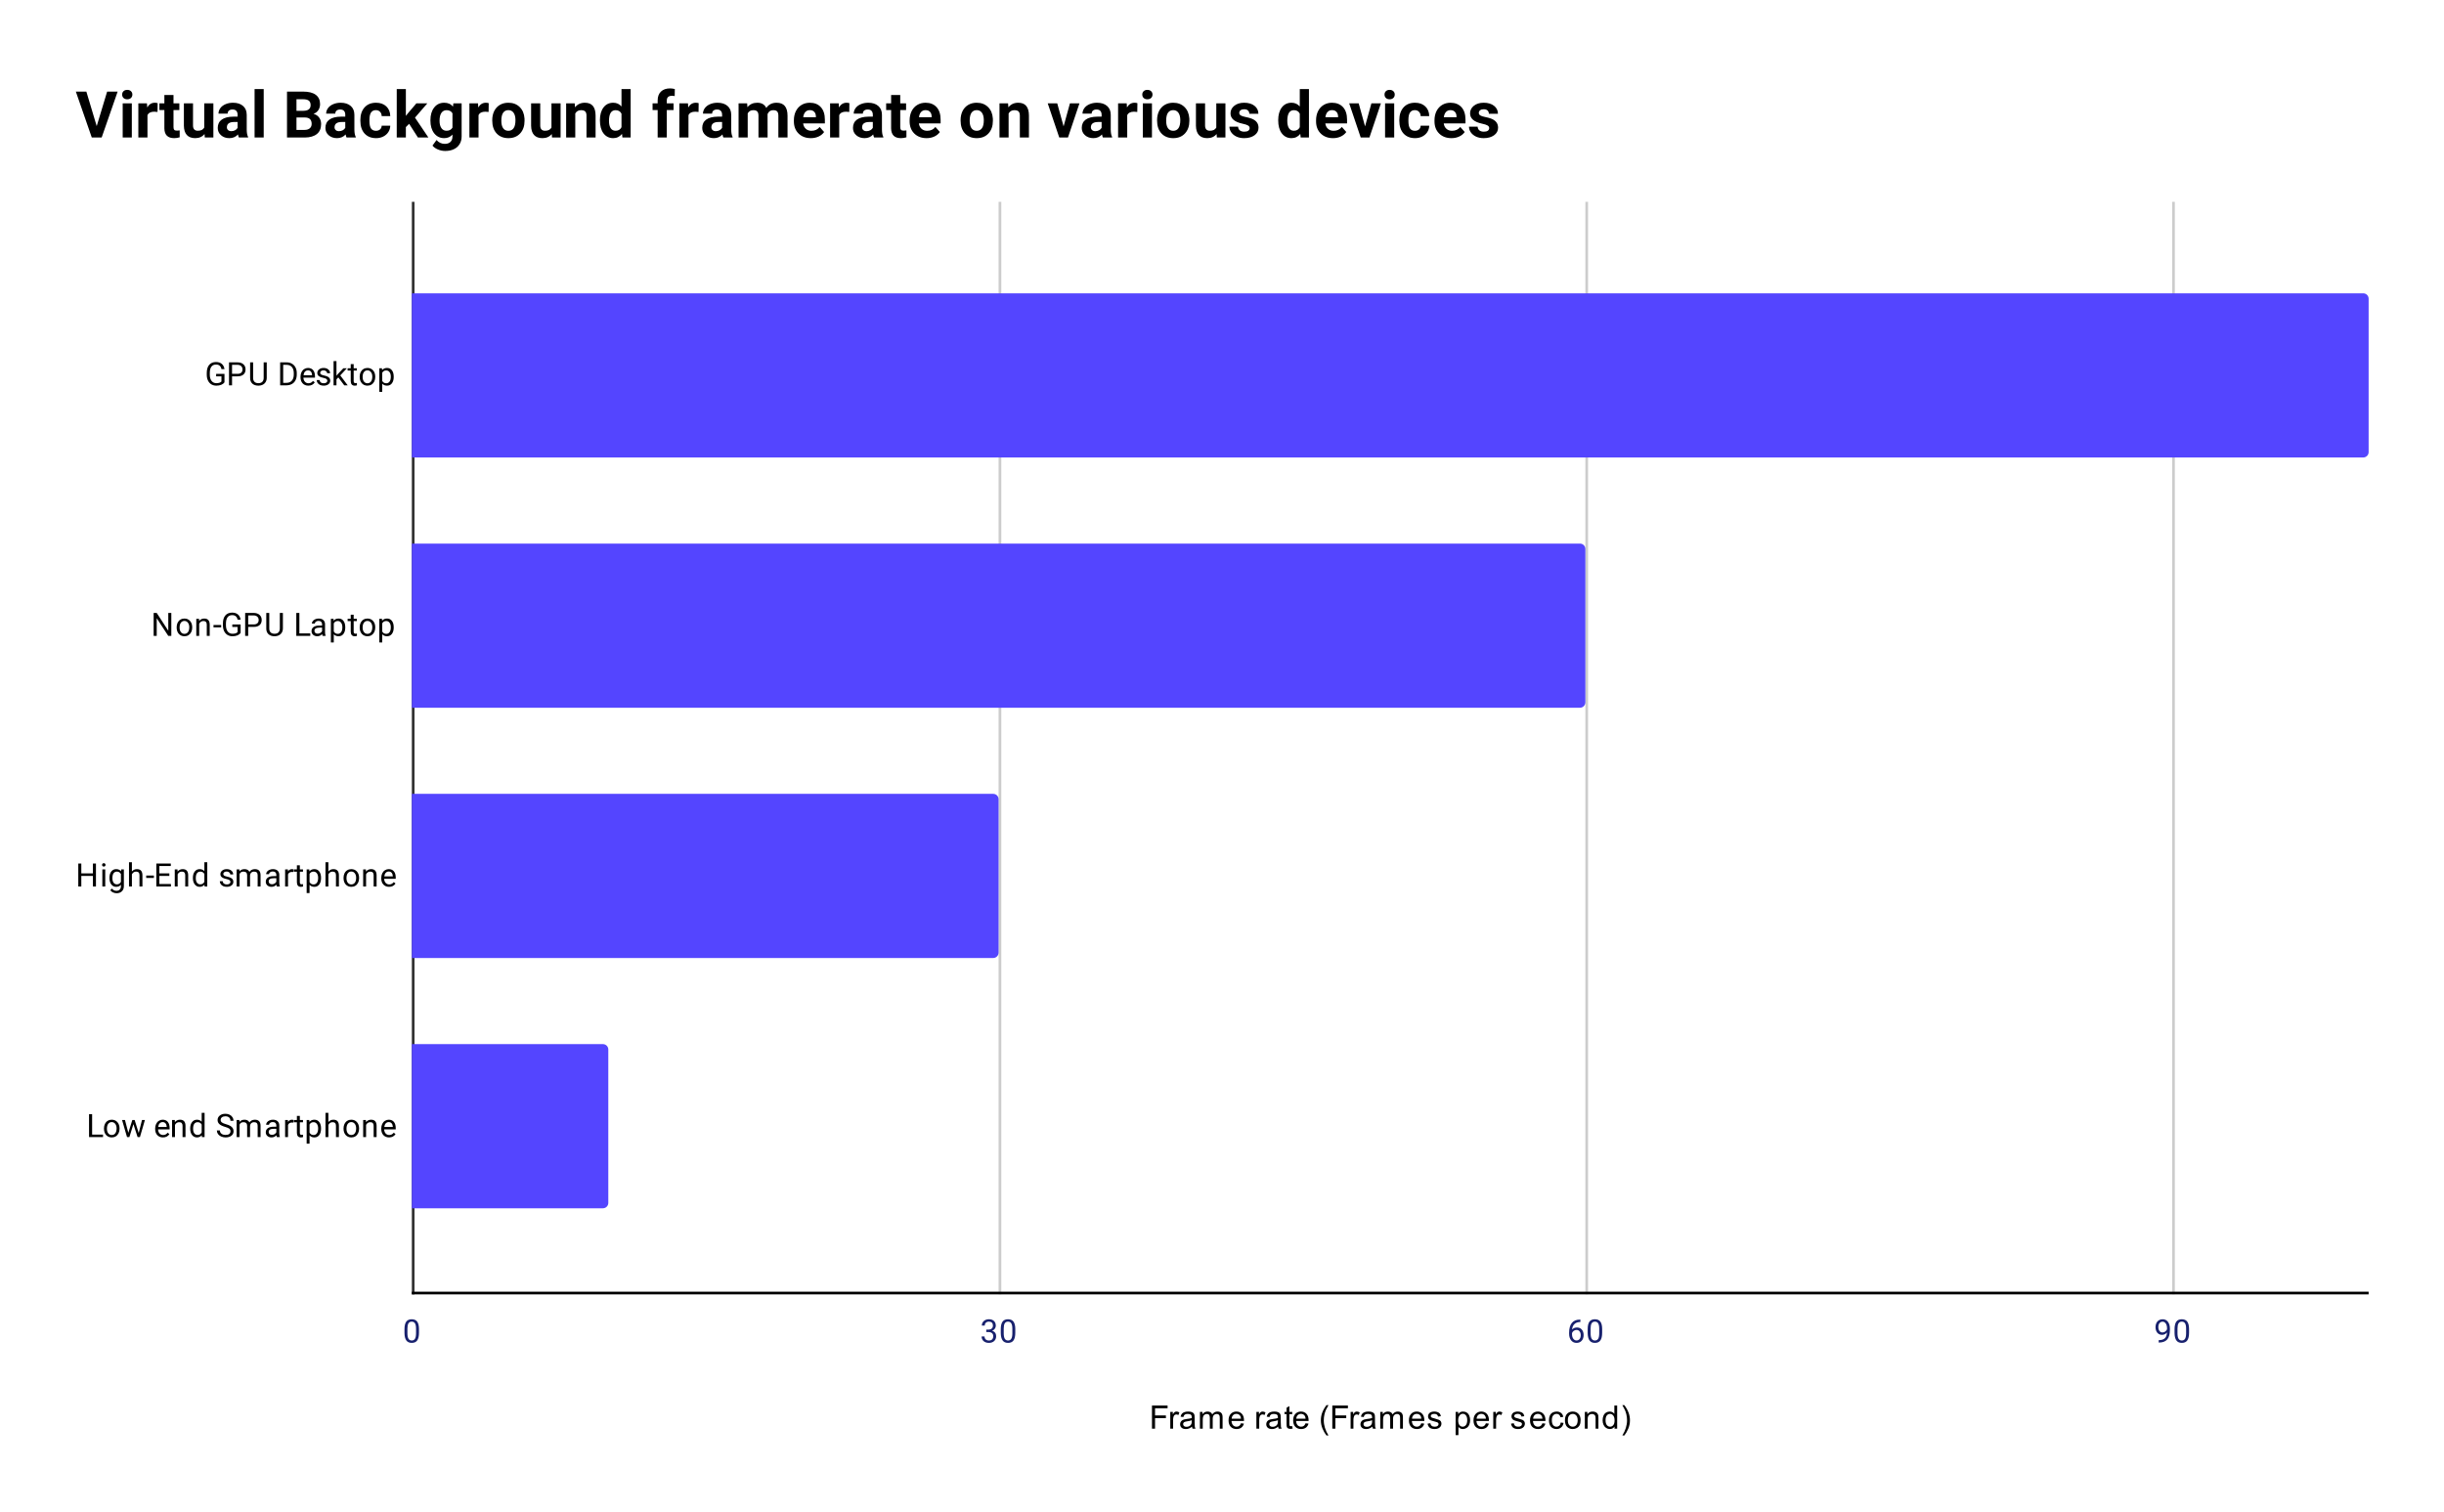 <svg version="1.1" viewBox="0.0 0.0 908.0 562.0" fill="none" stroke="none" stroke-linecap="square" stroke-miterlimit="10" width="908" height="562" xmlns:xlink="http://www.w3.org/1999/xlink" xmlns="http://www.w3.org/2000/svg"><path fill="#ffffff" d="M0 0L908.0 0L908.0 562.0L0 562.0L0 0Z" fill-rule="nonzero"/><path stroke="#333333" stroke-width="1.0" stroke-linecap="butt" d="M153.5 75.5L153.5 480.5" fill-rule="nonzero"/><path stroke="#cccccc" stroke-width="1.0" stroke-linecap="butt" d="M371.5 75.5L371.5 480.5" fill-rule="nonzero"/><path stroke="#cccccc" stroke-width="1.0" stroke-linecap="butt" d="M589.5 75.5L589.5 480.5" fill-rule="nonzero"/><path stroke="#cccccc" stroke-width="1.0" stroke-linecap="butt" d="M807.5 75.5L807.5 480.5" fill-rule="nonzero"/><path stroke="#000000" stroke-width="1.0" stroke-linecap="butt" stroke-opacity="0.0" d="M225.5 75.5L225.5 480.5" fill-rule="nonzero"/><path stroke="#000000" stroke-width="1.0" stroke-linecap="butt" stroke-opacity="0.0" d="M298.5 75.5L298.5 480.5" fill-rule="nonzero"/><path stroke="#000000" stroke-width="1.0" stroke-linecap="butt" stroke-opacity="0.0" d="M443.5 75.5L443.5 480.5" fill-rule="nonzero"/><path stroke="#000000" stroke-width="1.0" stroke-linecap="butt" stroke-opacity="0.0" d="M516.5 75.5L516.5 480.5" fill-rule="nonzero"/><path stroke="#000000" stroke-width="1.0" stroke-linecap="butt" stroke-opacity="0.0" d="M661.5 75.5L661.5 480.5" fill-rule="nonzero"/><path stroke="#000000" stroke-width="1.0" stroke-linecap="butt" stroke-opacity="0.0" d="M734.5 75.5L734.5 480.5" fill-rule="nonzero"/><path stroke="#000000" stroke-width="1.0" stroke-linecap="butt" d="M879.5 480.5L153.5 480.5" fill-rule="nonzero"/><clipPath id="id_0"><path d="M153.1 75.833L879.9 75.833L879.9 480.9L153.1 480.9L153.1 75.833Z" clip-rule="nonzero"/></clipPath><path stroke="#000000" stroke-width="2.0" stroke-linecap="butt" stroke-opacity="0.0" clip-path="url(#id_0)" d="M153.0 170.0L153.0 109.0L878.0 109.0C879.105 109.0 880.0 109.895 880.0 111.0L880.0 168.0C880.0 169.105 879.105 170.0 878.0 170.0Z" fill-rule="nonzero"/><path fill="#5445ff" clip-path="url(#id_0)" d="M153.0 170.0L153.0 109.0L878.0 109.0C879.105 109.0 880.0 109.895 880.0 111.0L880.0 168.0C880.0 169.105 879.105 170.0 878.0 170.0Z" fill-rule="nonzero"/><path stroke="#000000" stroke-width="2.0" stroke-linecap="butt" stroke-opacity="0.0" clip-path="url(#id_0)" d="M153.0 263.0L153.0 202.0L587.0 202.0C588.105 202.0 589.0 202.895 589.0 204.0L589.0 261.0C589.0 262.105 588.105 263.0 587.0 263.0Z" fill-rule="nonzero"/><path fill="#5445ff" clip-path="url(#id_0)" d="M153.0 263.0L153.0 202.0L587.0 202.0C588.105 202.0 589.0 202.895 589.0 204.0L589.0 261.0C589.0 262.105 588.105 263.0 587.0 263.0Z" fill-rule="nonzero"/><path stroke="#000000" stroke-width="2.0" stroke-linecap="butt" stroke-opacity="0.0" clip-path="url(#id_0)" d="M153.0 356.0L153.0 295.0L369.0 295.0C370.105 295.0 371.0 295.895 371.0 297.0L371.0 354.0C371.0 355.105 370.105 356.0 369.0 356.0Z" fill-rule="nonzero"/><path fill="#5445ff" clip-path="url(#id_0)" d="M153.0 356.0L153.0 295.0L369.0 295.0C370.105 295.0 371.0 295.895 371.0 297.0L371.0 354.0C371.0 355.105 370.105 356.0 369.0 356.0Z" fill-rule="nonzero"/><path stroke="#000000" stroke-width="2.0" stroke-linecap="butt" stroke-opacity="0.0" clip-path="url(#id_0)" d="M153.0 449.0L153.0 388.0L224.0 388.0C225.105 388.0 226.0 388.895 226.0 390.0L226.0 447.0C226.0 448.105 225.105 449.0 224.0 449.0Z" fill-rule="nonzero"/><path fill="#5445ff" clip-path="url(#id_0)" d="M153.0 449.0L153.0 388.0L224.0 388.0C225.105 388.0 226.0 388.895 226.0 390.0L226.0 447.0C226.0 448.105 225.105 449.0 224.0 449.0Z" fill-rule="nonzero"/><path fill="#000000" d="M427.984 530.9L427.984 522.306L433.781 522.306L433.781 523.322L429.125 523.322L429.125 525.978L433.156 525.978L433.156 526.994L429.125 526.994L429.125 530.9L427.984 530.9ZM434.781 530.9L434.781 524.681L435.734 524.681L435.734 525.619Q436.094 524.962 436.391 524.759Q436.703 524.541 437.078 524.541Q437.609 524.541 438.156 524.869L437.797 525.853Q437.406 525.619 437.031 525.619Q436.672 525.619 436.391 525.837Q436.125 526.041 436.016 526.416Q435.828 526.978 435.828 527.634L435.828 530.9L434.781 530.9ZM442.859 530.134Q442.266 530.634 441.719 530.837Q441.188 531.041 440.562 531.041Q439.531 531.041 438.984 530.541Q438.438 530.041 438.438 529.259Q438.438 528.806 438.641 528.431Q438.844 528.041 439.188 527.822Q439.531 527.587 439.953 527.478Q440.25 527.384 440.891 527.306Q442.156 527.166 442.766 526.947Q442.766 526.728 442.766 526.681Q442.766 526.025 442.469 525.759Q442.062 525.416 441.266 525.416Q440.531 525.416 440.172 525.681Q439.812 525.931 439.641 526.587L438.609 526.447Q438.75 525.791 439.078 525.384Q439.406 524.978 440.016 524.759Q440.625 524.541 441.422 524.541Q442.219 524.541 442.719 524.728Q443.219 524.916 443.453 525.197Q443.688 525.478 443.781 525.916Q443.828 526.181 443.828 526.884L443.828 528.291Q443.828 529.759 443.891 530.15Q443.969 530.541 444.172 530.9L443.062 530.9Q442.906 530.572 442.859 530.134ZM442.766 527.775Q442.188 528.009 441.047 528.181Q440.391 528.275 440.125 528.4Q439.859 528.509 439.703 528.728Q439.562 528.947 439.562 529.228Q439.562 529.65 439.875 529.931Q440.203 530.212 440.812 530.212Q441.422 530.212 441.891 529.947Q442.375 529.681 442.594 529.212Q442.766 528.853 442.766 528.166L442.766 527.775ZM445.797 530.9L445.797 524.681L446.734 524.681L446.734 525.556Q447.031 525.087 447.516 524.822Q448.0 524.541 448.625 524.541Q449.312 524.541 449.75 524.822Q450.203 525.103 450.375 525.619Q451.125 524.541 452.297 524.541Q453.234 524.541 453.719 525.056Q454.219 525.556 454.219 526.634L454.219 530.9L453.172 530.9L453.172 526.978Q453.172 526.353 453.062 526.072Q452.969 525.791 452.703 525.619Q452.438 525.447 452.062 525.447Q451.406 525.447 450.969 525.884Q450.547 526.322 450.547 527.291L450.547 530.9L449.484 530.9L449.484 526.853Q449.484 526.15 449.219 525.806Q448.969 525.447 448.391 525.447Q447.938 525.447 447.562 525.681Q447.188 525.916 447.016 526.369Q446.844 526.822 446.844 527.666L446.844 530.9L445.797 530.9ZM461.047 528.9L462.141 529.025Q461.891 529.978 461.188 530.509Q460.484 531.041 459.406 531.041Q458.047 531.041 457.234 530.197Q456.438 529.353 456.438 527.837Q456.438 526.275 457.25 525.416Q458.062 524.541 459.344 524.541Q460.594 524.541 461.375 525.384Q462.172 526.228 462.172 527.775Q462.172 527.869 462.172 528.056L457.531 528.056Q457.594 529.087 458.109 529.634Q458.625 530.166 459.406 530.166Q459.984 530.166 460.391 529.869Q460.812 529.556 461.047 528.9ZM457.594 527.197L461.062 527.197Q461.0 526.4 460.672 526.009Q460.156 525.4 459.359 525.4Q458.625 525.4 458.125 525.884Q457.641 526.369 457.594 527.197ZM466.781 530.9L466.781 524.681L467.734 524.681L467.734 525.619Q468.094 524.962 468.391 524.759Q468.703 524.541 469.078 524.541Q469.609 524.541 470.156 524.869L469.797 525.853Q469.406 525.619 469.031 525.619Q468.672 525.619 468.391 525.837Q468.125 526.041 468.016 526.416Q467.828 526.978 467.828 527.634L467.828 530.9L466.781 530.9ZM474.859 530.134Q474.266 530.634 473.719 530.837Q473.188 531.041 472.562 531.041Q471.531 531.041 470.984 530.541Q470.438 530.041 470.438 529.259Q470.438 528.806 470.641 528.431Q470.844 528.041 471.188 527.822Q471.531 527.587 471.953 527.478Q472.25 527.384 472.891 527.306Q474.156 527.166 474.766 526.947Q474.766 526.728 474.766 526.681Q474.766 526.025 474.469 525.759Q474.062 525.416 473.266 525.416Q472.531 525.416 472.172 525.681Q471.812 525.931 471.641 526.587L470.609 526.447Q470.75 525.791 471.078 525.384Q471.406 524.978 472.016 524.759Q472.625 524.541 473.422 524.541Q474.219 524.541 474.719 524.728Q475.219 524.916 475.453 525.197Q475.688 525.478 475.781 525.916Q475.828 526.181 475.828 526.884L475.828 528.291Q475.828 529.759 475.891 530.15Q475.969 530.541 476.172 530.9L475.062 530.9Q474.906 530.572 474.859 530.134ZM474.766 527.775Q474.188 528.009 473.047 528.181Q472.391 528.275 472.125 528.4Q471.859 528.509 471.703 528.728Q471.562 528.947 471.562 529.228Q471.562 529.65 471.875 529.931Q472.203 530.212 472.812 530.212Q473.422 530.212 473.891 529.947Q474.375 529.681 474.594 529.212Q474.766 528.853 474.766 528.166L474.766 527.775ZM480.094 529.962L480.25 530.884Q479.797 530.978 479.453 530.978Q478.875 530.978 478.562 530.806Q478.25 530.619 478.109 530.322Q477.984 530.025 477.984 529.072L477.984 525.494L477.219 525.494L477.219 524.681L477.984 524.681L477.984 523.134L479.031 522.509L479.031 524.681L480.094 524.681L480.094 525.494L479.031 525.494L479.031 529.134Q479.031 529.587 479.078 529.712Q479.141 529.837 479.266 529.916Q479.391 529.994 479.625 529.994Q479.812 529.994 480.094 529.962ZM485.047 528.9L486.141 529.025Q485.891 529.978 485.188 530.509Q484.484 531.041 483.406 531.041Q482.047 531.041 481.234 530.197Q480.438 529.353 480.438 527.837Q480.438 526.275 481.25 525.416Q482.062 524.541 483.344 524.541Q484.594 524.541 485.375 525.384Q486.172 526.228 486.172 527.775Q486.172 527.869 486.172 528.056L481.531 528.056Q481.594 529.087 482.109 529.634Q482.625 530.166 483.406 530.166Q483.984 530.166 484.391 529.869Q484.812 529.556 485.047 528.9ZM481.594 527.197L485.062 527.197Q485.0 526.4 484.672 526.009Q484.156 525.4 483.359 525.4Q482.625 525.4 482.125 525.884Q481.641 526.369 481.594 527.197ZM492.812 533.431Q491.938 532.322 491.328 530.853Q490.734 529.369 490.734 527.791Q490.734 526.4 491.172 525.119Q491.703 523.634 492.812 522.166L493.562 522.166Q492.859 523.384 492.625 523.9Q492.266 524.712 492.062 525.587Q491.812 526.681 491.812 527.791Q491.812 530.619 493.562 533.431L492.812 533.431ZM494.984 530.9L494.984 522.306L500.781 522.306L500.781 523.322L496.125 523.322L496.125 525.978L500.156 525.978L500.156 526.994L496.125 526.994L496.125 530.9L494.984 530.9ZM501.781 530.9L501.781 524.681L502.734 524.681L502.734 525.619Q503.094 524.962 503.391 524.759Q503.703 524.541 504.078 524.541Q504.609 524.541 505.156 524.869L504.797 525.853Q504.406 525.619 504.031 525.619Q503.672 525.619 503.391 525.837Q503.125 526.041 503.016 526.416Q502.828 526.978 502.828 527.634L502.828 530.9L501.781 530.9ZM509.859 530.134Q509.266 530.634 508.719 530.837Q508.188 531.041 507.562 531.041Q506.531 531.041 505.984 530.541Q505.438 530.041 505.438 529.259Q505.438 528.806 505.641 528.431Q505.844 528.041 506.188 527.822Q506.531 527.587 506.953 527.478Q507.25 527.384 507.891 527.306Q509.156 527.166 509.766 526.947Q509.766 526.728 509.766 526.681Q509.766 526.025 509.469 525.759Q509.062 525.416 508.266 525.416Q507.531 525.416 507.172 525.681Q506.812 525.931 506.641 526.587L505.609 526.447Q505.75 525.791 506.078 525.384Q506.406 524.978 507.016 524.759Q507.625 524.541 508.422 524.541Q509.219 524.541 509.719 524.728Q510.219 524.916 510.453 525.197Q510.688 525.478 510.781 525.916Q510.828 526.181 510.828 526.884L510.828 528.291Q510.828 529.759 510.891 530.15Q510.969 530.541 511.172 530.9L510.062 530.9Q509.906 530.572 509.859 530.134ZM509.766 527.775Q509.188 528.009 508.047 528.181Q507.391 528.275 507.125 528.4Q506.859 528.509 506.703 528.728Q506.562 528.947 506.562 529.228Q506.562 529.65 506.875 529.931Q507.203 530.212 507.812 530.212Q508.422 530.212 508.891 529.947Q509.375 529.681 509.594 529.212Q509.766 528.853 509.766 528.166L509.766 527.775ZM512.797 530.9L512.797 524.681L513.734 524.681L513.734 525.556Q514.031 525.087 514.516 524.822Q515.0 524.541 515.625 524.541Q516.312 524.541 516.75 524.822Q517.203 525.103 517.375 525.619Q518.125 524.541 519.297 524.541Q520.234 524.541 520.719 525.056Q521.219 525.556 521.219 526.634L521.219 530.9L520.172 530.9L520.172 526.978Q520.172 526.353 520.062 526.072Q519.969 525.791 519.703 525.619Q519.438 525.447 519.062 525.447Q518.406 525.447 517.969 525.884Q517.547 526.322 517.547 527.291L517.547 530.9L516.484 530.9L516.484 526.853Q516.484 526.15 516.219 525.806Q515.969 525.447 515.391 525.447Q514.938 525.447 514.562 525.681Q514.188 525.916 514.016 526.369Q513.844 526.822 513.844 527.666L513.844 530.9L512.797 530.9ZM528.047 528.9L529.141 529.025Q528.891 529.978 528.188 530.509Q527.484 531.041 526.406 531.041Q525.047 531.041 524.234 530.197Q523.438 529.353 523.438 527.837Q523.438 526.275 524.25 525.416Q525.062 524.541 526.344 524.541Q527.594 524.541 528.375 525.384Q529.172 526.228 529.172 527.775Q529.172 527.869 529.172 528.056L524.531 528.056Q524.594 529.087 525.109 529.634Q525.625 530.166 526.406 530.166Q526.984 530.166 527.391 529.869Q527.812 529.556 528.047 528.9ZM524.594 527.197L528.062 527.197Q528.0 526.4 527.672 526.009Q527.156 525.4 526.359 525.4Q525.625 525.4 525.125 525.884Q524.641 526.369 524.594 527.197ZM530.375 529.041L531.406 528.884Q531.5 529.509 531.891 529.837Q532.297 530.166 533.031 530.166Q533.75 530.166 534.094 529.884Q534.453 529.587 534.453 529.181Q534.453 528.822 534.141 528.619Q533.922 528.478 533.062 528.259Q531.906 527.962 531.453 527.759Q531.016 527.541 530.781 527.166Q530.547 526.791 530.547 526.322Q530.547 525.916 530.734 525.556Q530.922 525.197 531.25 524.962Q531.5 524.791 531.922 524.666Q532.344 524.541 532.844 524.541Q533.562 524.541 534.109 524.759Q534.672 524.962 534.938 525.322Q535.203 525.681 535.297 526.275L534.266 526.416Q534.203 525.947 533.859 525.681Q533.531 525.4 532.906 525.4Q532.188 525.4 531.875 525.65Q531.562 525.884 531.562 526.212Q531.562 526.416 531.688 526.572Q531.828 526.744 532.094 526.853Q532.25 526.916 533.031 527.119Q534.156 527.431 534.594 527.619Q535.031 527.806 535.281 528.166Q535.531 528.525 535.531 529.072Q535.531 529.603 535.219 530.072Q534.922 530.525 534.344 530.791Q533.766 531.041 533.031 531.041Q531.812 531.041 531.172 530.541Q530.547 530.025 530.375 529.041ZM540.797 533.291L540.797 524.681L541.75 524.681L541.75 525.478Q542.094 525.009 542.516 524.775Q542.953 524.541 543.562 524.541Q544.359 524.541 544.969 524.947Q545.578 525.353 545.875 526.103Q546.188 526.853 546.188 527.744Q546.188 528.697 545.844 529.462Q545.516 530.228 544.859 530.634Q544.203 531.041 543.484 531.041Q542.953 531.041 542.531 530.822Q542.109 530.587 541.844 530.259L541.844 533.291L540.797 533.291ZM541.75 527.822Q541.75 529.025 542.234 529.603Q542.719 530.166 543.406 530.166Q544.109 530.166 544.609 529.572Q545.109 528.978 545.109 527.728Q545.109 526.541 544.625 525.962Q544.141 525.369 543.453 525.369Q542.781 525.369 542.266 525.994Q541.75 526.619 541.75 527.822ZM552.047 528.9L553.141 529.025Q552.891 529.978 552.188 530.509Q551.484 531.041 550.406 531.041Q549.047 531.041 548.234 530.197Q547.438 529.353 547.438 527.837Q547.438 526.275 548.25 525.416Q549.062 524.541 550.344 524.541Q551.594 524.541 552.375 525.384Q553.172 526.228 553.172 527.775Q553.172 527.869 553.172 528.056L548.531 528.056Q548.594 529.087 549.109 529.634Q549.625 530.166 550.406 530.166Q550.984 530.166 551.391 529.869Q551.812 529.556 552.047 528.9ZM548.594 527.197L552.062 527.197Q552.0 526.4 551.672 526.009Q551.156 525.4 550.359 525.4Q549.625 525.4 549.125 525.884Q548.641 526.369 548.594 527.197ZM554.781 530.9L554.781 524.681L555.734 524.681L555.734 525.619Q556.094 524.962 556.391 524.759Q556.703 524.541 557.078 524.541Q557.609 524.541 558.156 524.869L557.797 525.853Q557.406 525.619 557.031 525.619Q556.672 525.619 556.391 525.837Q556.125 526.041 556.016 526.416Q555.828 526.978 555.828 527.634L555.828 530.9L554.781 530.9ZM561.375 529.041L562.406 528.884Q562.5 529.509 562.891 529.837Q563.297 530.166 564.031 530.166Q564.75 530.166 565.094 529.884Q565.453 529.587 565.453 529.181Q565.453 528.822 565.141 528.619Q564.922 528.478 564.062 528.259Q562.906 527.962 562.453 527.759Q562.016 527.541 561.781 527.166Q561.547 526.791 561.547 526.322Q561.547 525.916 561.734 525.556Q561.922 525.197 562.25 524.962Q562.5 524.791 562.922 524.666Q563.344 524.541 563.844 524.541Q564.562 524.541 565.109 524.759Q565.672 524.962 565.938 525.322Q566.203 525.681 566.297 526.275L565.266 526.416Q565.203 525.947 564.859 525.681Q564.531 525.4 563.906 525.4Q563.188 525.4 562.875 525.65Q562.562 525.884 562.562 526.212Q562.562 526.416 562.688 526.572Q562.828 526.744 563.094 526.853Q563.25 526.916 564.031 527.119Q565.156 527.431 565.594 527.619Q566.031 527.806 566.281 528.166Q566.531 528.525 566.531 529.072Q566.531 529.603 566.219 530.072Q565.922 530.525 565.344 530.791Q564.766 531.041 564.031 531.041Q562.812 531.041 562.172 530.541Q561.547 530.025 561.375 529.041ZM573.047 528.9L574.141 529.025Q573.891 529.978 573.188 530.509Q572.484 531.041 571.406 531.041Q570.047 531.041 569.234 530.197Q568.438 529.353 568.438 527.837Q568.438 526.275 569.25 525.416Q570.062 524.541 571.344 524.541Q572.594 524.541 573.375 525.384Q574.172 526.228 574.172 527.775Q574.172 527.869 574.172 528.056L569.531 528.056Q569.594 529.087 570.109 529.634Q570.625 530.166 571.406 530.166Q571.984 530.166 572.391 529.869Q572.812 529.556 573.047 528.9ZM569.594 527.197L573.062 527.197Q573.0 526.4 572.672 526.009Q572.156 525.4 571.359 525.4Q570.625 525.4 570.125 525.884Q569.641 526.369 569.594 527.197ZM579.859 528.619L580.891 528.759Q580.719 529.822 580.016 530.431Q579.312 531.041 578.297 531.041Q577.016 531.041 576.234 530.212Q575.469 529.369 575.469 527.806Q575.469 526.806 575.797 526.056Q576.141 525.291 576.812 524.916Q577.5 524.541 578.312 524.541Q579.312 524.541 579.953 525.056Q580.609 525.556 580.797 526.509L579.766 526.666Q579.625 526.041 579.25 525.728Q578.875 525.4 578.344 525.4Q577.547 525.4 577.047 525.978Q576.547 526.541 576.547 527.775Q576.547 529.041 577.031 529.603Q577.516 530.166 578.281 530.166Q578.906 530.166 579.312 529.791Q579.734 529.416 579.859 528.619ZM581.406 527.791Q581.406 526.056 582.359 525.228Q583.156 524.541 584.312 524.541Q585.594 524.541 586.406 525.384Q587.234 526.212 587.234 527.697Q587.234 528.9 586.875 529.587Q586.516 530.275 585.812 530.666Q585.125 531.041 584.312 531.041Q583.016 531.041 582.203 530.212Q581.406 529.369 581.406 527.791ZM582.484 527.791Q582.484 528.978 583.0 529.572Q583.531 530.166 584.312 530.166Q585.109 530.166 585.625 529.572Q586.141 528.978 586.141 527.759Q586.141 526.603 585.609 526.009Q585.094 525.416 584.312 525.416Q583.531 525.416 583.0 526.009Q582.484 526.587 582.484 527.791ZM588.797 530.9L588.797 524.681L589.734 524.681L589.734 525.556Q590.422 524.541 591.719 524.541Q592.281 524.541 592.75 524.744Q593.234 524.947 593.469 525.275Q593.703 525.603 593.797 526.041Q593.844 526.337 593.844 527.072L593.844 530.9L592.797 530.9L592.797 527.119Q592.797 526.462 592.672 526.15Q592.547 525.837 592.234 525.65Q591.922 525.447 591.5 525.447Q590.828 525.447 590.328 525.884Q589.844 526.306 589.844 527.494L589.844 530.9L588.797 530.9ZM599.828 530.9L599.828 530.119Q599.234 531.041 598.094 531.041Q597.344 531.041 596.719 530.634Q596.094 530.212 595.75 529.478Q595.406 528.744 595.406 527.791Q595.406 526.869 595.719 526.103Q596.031 525.337 596.656 524.947Q597.281 524.541 598.047 524.541Q598.609 524.541 599.047 524.775Q599.484 525.009 599.766 525.384L599.766 522.306L600.812 522.306L600.812 530.9L599.828 530.9ZM596.5 527.791Q596.5 528.994 597.0 529.587Q597.5 530.166 598.188 530.166Q598.875 530.166 599.359 529.603Q599.844 529.041 599.844 527.884Q599.844 526.603 599.344 526.009Q598.859 525.416 598.141 525.416Q597.438 525.416 596.969 525.994Q596.5 526.556 596.5 527.791ZM603.484 533.431L602.734 533.431Q604.484 530.619 604.484 527.791Q604.484 526.697 604.234 525.603Q604.031 524.728 603.672 523.916Q603.438 523.4 602.734 522.166L603.484 522.166Q604.578 523.634 605.109 525.119Q605.562 526.4 605.562 527.791Q605.562 529.369 604.953 530.853Q604.344 532.322 603.484 533.431Z" fill-rule="nonzero"/><path fill="#000000" d="M83.397 142.064Q82.959 142.689 82.178 143.001Q81.397 143.314 80.366 143.314Q79.334 143.314 78.522 142.829Q77.709 142.329 77.272 141.423Q76.834 140.517 76.819 139.329L76.819 138.595Q76.819 136.657 77.709 135.595Q78.616 134.532 80.241 134.532Q81.584 134.532 82.397 135.22Q83.209 135.907 83.397 137.157L82.272 137.157Q81.944 135.47 80.256 135.47Q79.116 135.47 78.537 136.267Q77.959 137.048 77.944 138.564L77.944 139.251Q77.944 140.689 78.6 141.548Q79.256 142.392 80.381 142.392Q81.006 142.392 81.475 142.251Q81.959 142.11 82.272 141.767L82.272 139.86L80.303 139.86L80.303 138.939L83.397 138.939L83.397 142.064ZM86.209 139.845L86.209 143.189L85.084 143.189L85.084 134.657L88.241 134.657Q89.631 134.657 90.428 135.376Q91.225 136.079 91.225 137.267Q91.225 138.501 90.444 139.173Q89.678 139.845 88.225 139.845L86.209 139.845ZM86.209 138.923L88.241 138.923Q89.147 138.923 89.616 138.501Q90.1 138.079 90.1 137.282Q90.1 136.517 89.616 136.064Q89.147 135.595 88.303 135.579L86.209 135.579L86.209 138.923ZM99.1 134.657L99.1 140.454Q99.084 141.657 98.334 142.439Q97.584 143.204 96.303 143.298L95.991 143.314Q94.6 143.314 93.756 142.564Q92.928 141.798 92.928 140.47L92.928 134.657L94.037 134.657L94.037 140.439Q94.037 141.36 94.537 141.876Q95.053 142.392 95.991 142.392Q96.959 142.392 97.459 141.876Q97.959 141.36 97.959 140.439L97.959 134.657L99.1 134.657ZM104.084 143.189L104.084 134.657L106.506 134.657Q107.616 134.657 108.459 135.157Q109.319 135.642 109.787 136.548Q110.256 137.454 110.256 138.642L110.256 139.173Q110.256 140.392 109.787 141.298Q109.334 142.204 108.459 142.689Q107.6 143.173 106.459 143.189L104.084 143.189ZM105.209 135.579L105.209 142.267L106.397 142.267Q107.694 142.267 108.412 141.47Q109.147 140.657 109.147 139.157L109.147 138.657Q109.147 137.204 108.459 136.407Q107.787 135.595 106.522 135.579L105.209 135.579ZM114.553 143.314Q113.256 143.314 112.444 142.47Q111.647 141.61 111.647 140.189L111.647 140.001Q111.647 139.048 112.006 138.314Q112.366 137.564 113.006 137.157Q113.662 136.735 114.412 136.735Q115.647 136.735 116.334 137.548Q117.022 138.36 117.022 139.876L117.022 140.329L112.725 140.329Q112.756 141.267 113.272 141.845Q113.803 142.423 114.616 142.423Q115.178 142.423 115.569 142.189Q115.975 141.954 116.287 141.564L116.944 142.079Q116.147 143.314 114.553 143.314ZM114.412 137.626Q113.756 137.626 113.303 138.11Q112.866 138.579 112.772 139.439L115.944 139.439L115.944 139.36Q115.897 138.532 115.491 138.079Q115.1 137.626 114.412 137.626ZM121.616 141.501Q121.616 141.064 121.272 140.829Q120.944 140.579 120.116 140.407Q119.303 140.235 118.819 139.985Q118.334 139.735 118.1 139.407Q117.881 139.064 117.881 138.595Q117.881 137.814 118.537 137.282Q119.194 136.735 120.225 136.735Q121.303 136.735 121.959 137.298Q122.631 137.845 122.631 138.704L121.553 138.704Q121.553 138.267 121.162 137.954Q120.787 137.626 120.225 137.626Q119.631 137.626 119.287 137.892Q118.959 138.142 118.959 138.548Q118.959 138.939 119.272 139.142Q119.584 139.345 120.397 139.532Q121.209 139.704 121.709 139.954Q122.209 140.204 122.444 140.564Q122.694 140.923 122.694 141.423Q122.694 142.282 122.006 142.798Q121.334 143.314 120.256 143.314Q119.491 143.314 118.897 143.048Q118.319 142.767 117.991 142.282Q117.662 141.798 117.662 141.235L118.741 141.235Q118.772 141.782 119.178 142.11Q119.584 142.423 120.256 142.423Q120.866 142.423 121.241 142.173Q121.616 141.923 121.616 141.501ZM125.694 140.251L125.006 140.954L125.006 143.189L123.928 143.189L123.928 134.189L125.006 134.189L125.006 139.626L125.584 138.939L127.569 136.845L128.881 136.845L126.412 139.501L129.178 143.189L127.897 143.189L125.694 140.251ZM131.397 135.314L131.397 136.845L132.569 136.845L132.569 137.689L131.397 137.689L131.397 141.61Q131.397 142.001 131.553 142.189Q131.709 142.376 132.084 142.376Q132.272 142.376 132.6 142.314L132.6 143.189Q132.178 143.314 131.772 143.314Q131.053 143.314 130.678 142.876Q130.303 142.423 130.303 141.61L130.303 137.689L129.147 137.689L129.147 136.845L130.303 136.845L130.303 135.314L131.397 135.314ZM133.631 139.954Q133.631 139.032 133.991 138.282Q134.366 137.532 135.022 137.142Q135.678 136.735 136.506 136.735Q137.803 136.735 138.6 137.626Q139.412 138.517 139.412 140.017L139.412 140.095Q139.412 141.017 139.053 141.751Q138.694 142.485 138.037 142.907Q137.381 143.314 136.522 143.314Q135.241 143.314 134.428 142.423Q133.631 141.517 133.631 140.032L133.631 139.954ZM134.725 140.095Q134.725 141.142 135.209 141.782Q135.709 142.423 136.522 142.423Q137.35 142.423 137.834 141.782Q138.319 141.126 138.319 139.954Q138.319 138.923 137.819 138.282Q137.334 137.626 136.506 137.626Q135.709 137.626 135.209 138.267Q134.725 138.892 134.725 140.095ZM146.272 140.095Q146.272 141.532 145.616 142.423Q144.959 143.314 143.819 143.314Q142.662 143.314 142.006 142.579L142.006 145.626L140.928 145.626L140.928 136.845L141.912 136.845L141.959 137.548Q142.631 136.735 143.803 136.735Q144.944 136.735 145.6 137.595Q146.272 138.454 146.272 139.985L146.272 140.095ZM145.194 139.97Q145.194 138.892 144.725 138.282Q144.272 137.657 143.475 137.657Q142.491 137.657 142.006 138.517L142.006 141.548Q142.491 142.423 143.491 142.423Q144.272 142.423 144.725 141.814Q145.194 141.189 145.194 139.97Z" fill-rule="nonzero"/><path fill="#000000" d="M63.647 236.307L62.522 236.307L58.225 229.729L58.225 236.307L57.084 236.307L57.084 227.776L58.225 227.776L62.522 234.385L62.522 227.776L63.647 227.776L63.647 236.307ZM65.631 233.073Q65.631 232.151 65.991 231.401Q66.366 230.651 67.022 230.26Q67.678 229.854 68.506 229.854Q69.803 229.854 70.6 230.745Q71.412 231.635 71.412 233.135L71.412 233.214Q71.412 234.135 71.053 234.87Q70.694 235.604 70.037 236.026Q69.381 236.432 68.522 236.432Q67.241 236.432 66.428 235.542Q65.631 234.635 65.631 233.151L65.631 233.073ZM66.725 233.214Q66.725 234.26 67.209 234.901Q67.709 235.542 68.522 235.542Q69.35 235.542 69.834 234.901Q70.319 234.245 70.319 233.073Q70.319 232.042 69.819 231.401Q69.334 230.745 68.506 230.745Q67.709 230.745 67.209 231.385Q66.725 232.01 66.725 233.214ZM73.944 229.964L73.975 230.76Q74.709 229.854 75.881 229.854Q77.897 229.854 77.912 232.12L77.912 236.307L76.819 236.307L76.819 232.104Q76.819 231.432 76.506 231.104Q76.209 230.776 75.553 230.776Q75.022 230.776 74.616 231.057Q74.225 231.339 74.006 231.792L74.006 236.307L72.928 236.307L72.928 229.964L73.944 229.964ZM82.178 233.12L79.319 233.12L79.319 232.245L82.178 232.245L82.178 233.12ZM89.397 235.182Q88.959 235.807 88.178 236.12Q87.397 236.432 86.366 236.432Q85.334 236.432 84.522 235.948Q83.709 235.448 83.272 234.542Q82.834 233.635 82.819 232.448L82.819 231.714Q82.819 229.776 83.709 228.714Q84.616 227.651 86.241 227.651Q87.584 227.651 88.397 228.339Q89.209 229.026 89.397 230.276L88.272 230.276Q87.944 228.589 86.256 228.589Q85.116 228.589 84.537 229.385Q83.959 230.167 83.944 231.682L83.944 232.37Q83.944 233.807 84.6 234.667Q85.256 235.51 86.381 235.51Q87.006 235.51 87.475 235.37Q87.959 235.229 88.272 234.885L88.272 232.979L86.303 232.979L86.303 232.057L89.397 232.057L89.397 235.182ZM92.209 232.964L92.209 236.307L91.084 236.307L91.084 227.776L94.241 227.776Q95.631 227.776 96.428 228.495Q97.225 229.198 97.225 230.385Q97.225 231.62 96.444 232.292Q95.678 232.964 94.225 232.964L92.209 232.964ZM92.209 232.042L94.241 232.042Q95.147 232.042 95.616 231.62Q96.1 231.198 96.1 230.401Q96.1 229.635 95.616 229.182Q95.147 228.714 94.303 228.698L92.209 228.698L92.209 232.042ZM105.1 227.776L105.1 233.573Q105.084 234.776 104.334 235.557Q103.584 236.323 102.303 236.417L101.991 236.432Q100.6 236.432 99.756 235.682Q98.928 234.917 98.928 233.589L98.928 227.776L100.037 227.776L100.037 233.557Q100.037 234.479 100.537 234.995Q101.053 235.51 101.991 235.51Q102.959 235.51 103.459 234.995Q103.959 234.479 103.959 233.557L103.959 227.776L105.1 227.776ZM111.225 235.385L115.272 235.385L115.272 236.307L110.084 236.307L110.084 227.776L111.225 227.776L111.225 235.385ZM119.834 236.307Q119.741 236.12 119.678 235.635Q118.928 236.432 117.881 236.432Q116.944 236.432 116.334 235.901Q115.741 235.37 115.741 234.542Q115.741 233.557 116.491 233.01Q117.241 232.464 118.616 232.464L119.662 232.464L119.662 231.964Q119.662 231.401 119.319 231.073Q118.991 230.729 118.319 230.729Q117.741 230.729 117.35 231.026Q116.959 231.307 116.959 231.729L115.866 231.729Q115.866 231.245 116.194 230.807Q116.537 230.37 117.116 230.12Q117.694 229.854 118.381 229.854Q119.491 229.854 120.1 230.401Q120.725 230.948 120.756 231.901L120.756 234.823Q120.756 235.698 120.975 236.214L120.975 236.307L119.834 236.307ZM118.037 235.479Q118.553 235.479 119.006 235.214Q119.459 234.948 119.662 234.526L119.662 233.229L118.819 233.229Q116.819 233.229 116.819 234.401Q116.819 234.901 117.162 235.198Q117.506 235.479 118.037 235.479ZM128.272 233.214Q128.272 234.651 127.616 235.542Q126.959 236.432 125.819 236.432Q124.662 236.432 124.006 235.698L124.006 238.745L122.928 238.745L122.928 229.964L123.912 229.964L123.959 230.667Q124.631 229.854 125.803 229.854Q126.944 229.854 127.6 230.714Q128.272 231.573 128.272 233.104L128.272 233.214ZM127.194 233.089Q127.194 232.01 126.725 231.401Q126.272 230.776 125.475 230.776Q124.491 230.776 124.006 231.635L124.006 234.667Q124.491 235.542 125.491 235.542Q126.272 235.542 126.725 234.932Q127.194 234.307 127.194 233.089ZM131.397 228.432L131.397 229.964L132.569 229.964L132.569 230.807L131.397 230.807L131.397 234.729Q131.397 235.12 131.553 235.307Q131.709 235.495 132.084 235.495Q132.272 235.495 132.6 235.432L132.6 236.307Q132.178 236.432 131.772 236.432Q131.053 236.432 130.678 235.995Q130.303 235.542 130.303 234.729L130.303 230.807L129.147 230.807L129.147 229.964L130.303 229.964L130.303 228.432L131.397 228.432ZM133.631 233.073Q133.631 232.151 133.991 231.401Q134.366 230.651 135.022 230.26Q135.678 229.854 136.506 229.854Q137.803 229.854 138.6 230.745Q139.412 231.635 139.412 233.135L139.412 233.214Q139.412 234.135 139.053 234.87Q138.694 235.604 138.037 236.026Q137.381 236.432 136.522 236.432Q135.241 236.432 134.428 235.542Q133.631 234.635 133.631 233.151L133.631 233.073ZM134.725 233.214Q134.725 234.26 135.209 234.901Q135.709 235.542 136.522 235.542Q137.35 235.542 137.834 234.901Q138.319 234.245 138.319 233.073Q138.319 232.042 137.819 231.401Q137.334 230.745 136.506 230.745Q135.709 230.745 135.209 231.385Q134.725 232.01 134.725 233.214ZM146.272 233.214Q146.272 234.651 145.616 235.542Q144.959 236.432 143.819 236.432Q142.662 236.432 142.006 235.698L142.006 238.745L140.928 238.745L140.928 229.964L141.912 229.964L141.959 230.667Q142.631 229.854 143.803 229.854Q144.944 229.854 145.6 230.714Q146.272 231.573 146.272 233.104L146.272 233.214ZM145.194 233.089Q145.194 232.01 144.725 231.401Q144.272 230.776 143.475 230.776Q142.491 230.776 142.006 231.635L142.006 234.667Q142.491 235.542 143.491 235.542Q144.272 235.542 144.725 234.932Q145.194 234.307 145.194 233.089Z" fill-rule="nonzero"/><path fill="#000000" d="M35.647 329.426L34.522 329.426L34.522 325.489L30.209 325.489L30.209 329.426L29.084 329.426L29.084 320.895L30.209 320.895L30.209 324.567L34.522 324.567L34.522 320.895L35.647 320.895L35.647 329.426ZM39.1 329.426L38.022 329.426L38.022 323.082L39.1 323.082L39.1 329.426ZM37.928 321.41Q37.928 321.145 38.084 320.957Q38.256 320.77 38.569 320.77Q38.881 320.77 39.038 320.957Q39.209 321.145 39.209 321.41Q39.209 321.66 39.038 321.848Q38.881 322.02 38.569 322.02Q38.256 322.02 38.084 321.848Q37.928 321.66 37.928 321.41ZM40.663 326.207Q40.663 324.723 41.35 323.848Q42.038 322.973 43.163 322.973Q44.319 322.973 44.975 323.785L45.022 323.082L46.022 323.082L46.022 329.27Q46.022 330.504 45.288 331.207Q44.553 331.926 43.334 331.926Q42.647 331.926 41.991 331.629Q41.334 331.332 40.991 330.832L41.553 330.176Q42.241 331.035 43.256 331.035Q44.038 331.035 44.475 330.582Q44.928 330.145 44.928 329.332L44.928 328.785Q44.272 329.551 43.147 329.551Q42.038 329.551 41.35 328.66Q40.663 327.754 40.663 326.207ZM41.756 326.332Q41.756 327.395 42.194 328.02Q42.631 328.629 43.428 328.629Q44.444 328.629 44.928 327.692L44.928 324.801Q44.428 323.895 43.428 323.895Q42.647 323.895 42.194 324.504Q41.756 325.114 41.756 326.332ZM49.006 323.848Q49.725 322.973 50.881 322.973Q52.897 322.973 52.913 325.239L52.913 329.426L51.819 329.426L51.819 325.223Q51.819 324.551 51.506 324.223Q51.209 323.895 50.553 323.895Q50.022 323.895 49.616 324.176Q49.225 324.457 49.006 324.91L49.006 329.426L47.928 329.426L47.928 320.426L49.006 320.426L49.006 323.848ZM57.178 326.239L54.319 326.239L54.319 325.364L57.178 325.364L57.178 326.239ZM62.913 325.489L59.209 325.489L59.209 328.504L63.506 328.504L63.506 329.426L58.084 329.426L58.084 320.895L63.459 320.895L63.459 321.817L59.209 321.817L59.209 324.567L62.913 324.567L62.913 325.489ZM65.944 323.082L65.975 323.879Q66.709 322.973 67.881 322.973Q69.897 322.973 69.912 325.239L69.912 329.426L68.819 329.426L68.819 325.223Q68.819 324.551 68.506 324.223Q68.209 323.895 67.553 323.895Q67.022 323.895 66.616 324.176Q66.225 324.457 66.006 324.91L66.006 329.426L64.928 329.426L64.928 323.082L65.944 323.082ZM71.662 326.207Q71.662 324.739 72.35 323.864Q73.037 322.973 74.162 322.973Q75.272 322.973 75.928 323.723L75.928 320.426L77.006 320.426L77.006 329.426L76.006 329.426L75.959 328.739Q75.303 329.551 74.147 329.551Q73.053 329.551 72.35 328.645Q71.662 327.739 71.662 326.285L71.662 326.207ZM72.741 326.332Q72.741 327.41 73.178 328.02Q73.631 328.629 74.412 328.629Q75.444 328.629 75.928 327.692L75.928 324.785Q75.444 323.895 74.428 323.895Q73.631 323.895 73.178 324.504Q72.741 325.114 72.741 326.332ZM85.616 327.739Q85.616 327.301 85.272 327.067Q84.944 326.817 84.116 326.645Q83.303 326.473 82.819 326.223Q82.334 325.973 82.1 325.645Q81.881 325.301 81.881 324.832Q81.881 324.051 82.537 323.52Q83.194 322.973 84.225 322.973Q85.303 322.973 85.959 323.535Q86.631 324.082 86.631 324.942L85.553 324.942Q85.553 324.504 85.162 324.192Q84.787 323.864 84.225 323.864Q83.631 323.864 83.287 324.129Q82.959 324.379 82.959 324.785Q82.959 325.176 83.272 325.379Q83.584 325.582 84.397 325.77Q85.209 325.942 85.709 326.192Q86.209 326.442 86.444 326.801Q86.694 327.16 86.694 327.66Q86.694 328.52 86.006 329.035Q85.334 329.551 84.256 329.551Q83.491 329.551 82.897 329.285Q82.319 329.004 81.991 328.52Q81.662 328.035 81.662 327.473L82.741 327.473Q82.772 328.02 83.178 328.348Q83.584 328.66 84.256 328.66Q84.866 328.66 85.241 328.41Q85.616 328.16 85.616 327.739ZM88.944 323.082L88.975 323.785Q89.662 322.973 90.85 322.973Q92.178 322.973 92.662 323.989Q92.975 323.535 93.475 323.254Q93.991 322.973 94.678 322.973Q96.772 322.973 96.803 325.176L96.803 329.426L95.725 329.426L95.725 325.239Q95.725 324.567 95.412 324.239Q95.1 323.895 94.366 323.895Q93.756 323.895 93.35 324.254Q92.959 324.614 92.897 325.223L92.897 329.426L91.819 329.426L91.819 325.27Q91.819 323.895 90.459 323.895Q89.397 323.895 89.006 324.801L89.006 329.426L87.912 329.426L87.912 323.082L88.944 323.082ZM102.834 329.426Q102.741 329.239 102.678 328.754Q101.928 329.551 100.881 329.551Q99.944 329.551 99.334 329.02Q98.741 328.489 98.741 327.66Q98.741 326.676 99.491 326.129Q100.241 325.582 101.616 325.582L102.662 325.582L102.662 325.082Q102.662 324.52 102.319 324.192Q101.991 323.848 101.319 323.848Q100.741 323.848 100.35 324.145Q99.959 324.426 99.959 324.848L98.866 324.848Q98.866 324.364 99.194 323.926Q99.537 323.489 100.116 323.239Q100.694 322.973 101.381 322.973Q102.491 322.973 103.1 323.52Q103.725 324.067 103.756 325.02L103.756 327.942Q103.756 328.817 103.975 329.332L103.975 329.426L102.834 329.426ZM101.037 328.598Q101.553 328.598 102.006 328.332Q102.459 328.067 102.662 327.645L102.662 326.348L101.819 326.348Q99.819 326.348 99.819 327.52Q99.819 328.02 100.162 328.317Q100.506 328.598 101.037 328.598ZM108.991 324.051Q108.741 324.02 108.459 324.02Q107.381 324.02 107.006 324.926L107.006 329.426L105.928 329.426L105.928 323.082L106.975 323.082L106.991 323.817Q107.522 322.973 108.506 322.973Q108.819 322.973 108.991 323.051L108.991 324.051ZM111.397 321.551L111.397 323.082L112.569 323.082L112.569 323.926L111.397 323.926L111.397 327.848Q111.397 328.239 111.553 328.426Q111.709 328.614 112.084 328.614Q112.272 328.614 112.6 328.551L112.6 329.426Q112.178 329.551 111.772 329.551Q111.053 329.551 110.678 329.114Q110.303 328.66 110.303 327.848L110.303 323.926L109.147 323.926L109.147 323.082L110.303 323.082L110.303 321.551L111.397 321.551ZM119.272 326.332Q119.272 327.77 118.616 328.66Q117.959 329.551 116.819 329.551Q115.662 329.551 115.006 328.817L115.006 331.864L113.928 331.864L113.928 323.082L114.912 323.082L114.959 323.785Q115.631 322.973 116.803 322.973Q117.944 322.973 118.6 323.832Q119.272 324.692 119.272 326.223L119.272 326.332ZM118.194 326.207Q118.194 325.129 117.725 324.52Q117.272 323.895 116.475 323.895Q115.491 323.895 115.006 324.754L115.006 327.785Q115.491 328.66 116.491 328.66Q117.272 328.66 117.725 328.051Q118.194 327.426 118.194 326.207ZM122.006 323.848Q122.725 322.973 123.881 322.973Q125.897 322.973 125.912 325.239L125.912 329.426L124.819 329.426L124.819 325.223Q124.819 324.551 124.506 324.223Q124.209 323.895 123.553 323.895Q123.022 323.895 122.616 324.176Q122.225 324.457 122.006 324.91L122.006 329.426L120.928 329.426L120.928 320.426L122.006 320.426L122.006 323.848ZM127.631 326.192Q127.631 325.27 127.991 324.52Q128.366 323.77 129.022 323.379Q129.678 322.973 130.506 322.973Q131.803 322.973 132.6 323.864Q133.412 324.754 133.412 326.254L133.412 326.332Q133.412 327.254 133.053 327.989Q132.694 328.723 132.037 329.145Q131.381 329.551 130.522 329.551Q129.241 329.551 128.428 328.66Q127.631 327.754 127.631 326.27L127.631 326.192ZM128.725 326.332Q128.725 327.379 129.209 328.02Q129.709 328.66 130.522 328.66Q131.35 328.66 131.834 328.02Q132.319 327.364 132.319 326.192Q132.319 325.16 131.819 324.52Q131.334 323.864 130.506 323.864Q129.709 323.864 129.209 324.504Q128.725 325.129 128.725 326.332ZM135.944 323.082L135.975 323.879Q136.709 322.973 137.881 322.973Q139.897 322.973 139.912 325.239L139.912 329.426L138.819 329.426L138.819 325.223Q138.819 324.551 138.506 324.223Q138.209 323.895 137.553 323.895Q137.022 323.895 136.616 324.176Q136.225 324.457 136.006 324.91L136.006 329.426L134.928 329.426L134.928 323.082L135.944 323.082ZM144.553 329.551Q143.256 329.551 142.444 328.707Q141.647 327.848 141.647 326.426L141.647 326.239Q141.647 325.285 142.006 324.551Q142.366 323.801 143.006 323.395Q143.662 322.973 144.412 322.973Q145.647 322.973 146.334 323.785Q147.022 324.598 147.022 326.114L147.022 326.567L142.725 326.567Q142.756 327.504 143.272 328.082Q143.803 328.66 144.616 328.66Q145.178 328.66 145.569 328.426Q145.975 328.192 146.287 327.801L146.944 328.317Q146.147 329.551 144.553 329.551ZM144.412 323.864Q143.756 323.864 143.303 324.348Q142.866 324.817 142.772 325.676L145.944 325.676L145.944 325.598Q145.897 324.77 145.491 324.317Q145.1 323.864 144.412 323.864Z" fill-rule="nonzero"/><path fill="#000000" d="M34.225 421.623L38.272 421.623L38.272 422.545L33.084 422.545L33.084 414.014L34.225 414.014L34.225 421.623ZM38.631 419.31Q38.631 418.389 38.991 417.639Q39.366 416.889 40.022 416.498Q40.678 416.092 41.506 416.092Q42.803 416.092 43.6 416.982Q44.413 417.873 44.413 419.373L44.413 419.451Q44.413 420.373 44.053 421.107Q43.694 421.842 43.038 422.264Q42.381 422.67 41.522 422.67Q40.241 422.67 39.428 421.779Q38.631 420.873 38.631 419.389L38.631 419.31ZM39.725 419.451Q39.725 420.498 40.209 421.139Q40.709 421.779 41.522 421.779Q42.35 421.779 42.834 421.139Q43.319 420.482 43.319 419.31Q43.319 418.279 42.819 417.639Q42.334 416.982 41.506 416.982Q40.709 416.982 40.209 417.623Q39.725 418.248 39.725 419.451ZM51.538 421.045L52.756 416.201L53.834 416.201L51.991 422.545L51.116 422.545L49.569 417.732L48.069 422.545L47.194 422.545L45.35 416.201L46.428 416.201L47.678 420.951L49.163 416.201L50.022 416.201L51.538 421.045ZM60.553 422.67Q59.256 422.67 58.444 421.826Q57.647 420.967 57.647 419.545L57.647 419.357Q57.647 418.404 58.006 417.67Q58.366 416.92 59.006 416.514Q59.663 416.092 60.413 416.092Q61.647 416.092 62.334 416.904Q63.022 417.717 63.022 419.232L63.022 419.685L58.725 419.685Q58.756 420.623 59.272 421.201Q59.803 421.779 60.616 421.779Q61.178 421.779 61.569 421.545Q61.975 421.31 62.288 420.92L62.944 421.435Q62.147 422.67 60.553 422.67ZM60.413 416.982Q59.756 416.982 59.303 417.467Q58.866 417.935 58.772 418.795L61.944 418.795L61.944 418.717Q61.897 417.889 61.491 417.435Q61.1 416.982 60.413 416.982ZM64.944 416.201L64.975 416.998Q65.709 416.092 66.881 416.092Q68.897 416.092 68.912 418.357L68.912 422.545L67.819 422.545L67.819 418.342Q67.819 417.67 67.506 417.342Q67.209 417.014 66.553 417.014Q66.022 417.014 65.616 417.295Q65.225 417.576 65.006 418.029L65.006 422.545L63.928 422.545L63.928 416.201L64.944 416.201ZM70.662 419.326Q70.662 417.857 71.35 416.982Q72.037 416.092 73.162 416.092Q74.272 416.092 74.928 416.842L74.928 413.545L76.006 413.545L76.006 422.545L75.006 422.545L74.959 421.857Q74.303 422.67 73.147 422.67Q72.053 422.67 71.35 421.764Q70.662 420.857 70.662 419.404L70.662 419.326ZM71.741 419.451Q71.741 420.529 72.178 421.139Q72.631 421.748 73.412 421.748Q74.444 421.748 74.928 420.81L74.928 417.904Q74.444 417.014 73.428 417.014Q72.631 417.014 72.178 417.623Q71.741 418.232 71.741 419.451ZM83.6 418.748Q82.162 418.326 81.491 417.717Q80.834 417.107 80.834 416.217Q80.834 415.217 81.631 414.56Q82.444 413.889 83.741 413.889Q84.616 413.889 85.303 414.232Q85.991 414.576 86.366 415.17Q86.756 415.764 86.756 416.482L85.616 416.482Q85.616 415.701 85.116 415.264Q84.631 414.826 83.741 414.826Q82.912 414.826 82.444 415.201Q81.975 415.56 81.975 416.201Q81.975 416.732 82.412 417.092Q82.866 417.451 83.928 417.748Q84.991 418.045 85.584 418.404Q86.194 418.764 86.475 419.248Q86.772 419.732 86.772 420.373Q86.772 421.42 85.959 422.045Q85.147 422.67 83.803 422.67Q82.912 422.67 82.147 422.326Q81.397 421.982 80.975 421.404Q80.569 420.81 80.569 420.076L81.694 420.076Q81.694 420.842 82.272 421.295Q82.85 421.748 83.803 421.748Q84.694 421.748 85.162 421.389Q85.631 421.014 85.631 420.389Q85.631 419.764 85.194 419.42Q84.756 419.076 83.6 418.748ZM88.944 416.201L88.975 416.904Q89.662 416.092 90.85 416.092Q92.178 416.092 92.662 417.107Q92.975 416.654 93.475 416.373Q93.991 416.092 94.678 416.092Q96.772 416.092 96.803 418.295L96.803 422.545L95.725 422.545L95.725 418.357Q95.725 417.685 95.412 417.357Q95.1 417.014 94.366 417.014Q93.756 417.014 93.35 417.373Q92.959 417.732 92.897 418.342L92.897 422.545L91.819 422.545L91.819 418.389Q91.819 417.014 90.459 417.014Q89.397 417.014 89.006 417.92L89.006 422.545L87.912 422.545L87.912 416.201L88.944 416.201ZM102.834 422.545Q102.741 422.357 102.678 421.873Q101.928 422.67 100.881 422.67Q99.944 422.67 99.334 422.139Q98.741 421.607 98.741 420.779Q98.741 419.795 99.491 419.248Q100.241 418.701 101.616 418.701L102.662 418.701L102.662 418.201Q102.662 417.639 102.319 417.31Q101.991 416.967 101.319 416.967Q100.741 416.967 100.35 417.264Q99.959 417.545 99.959 417.967L98.866 417.967Q98.866 417.482 99.194 417.045Q99.537 416.607 100.116 416.357Q100.694 416.092 101.381 416.092Q102.491 416.092 103.1 416.639Q103.725 417.185 103.756 418.139L103.756 421.06Q103.756 421.935 103.975 422.451L103.975 422.545L102.834 422.545ZM101.037 421.717Q101.553 421.717 102.006 421.451Q102.459 421.185 102.662 420.764L102.662 419.467L101.819 419.467Q99.819 419.467 99.819 420.639Q99.819 421.139 100.162 421.435Q100.506 421.717 101.037 421.717ZM108.991 417.17Q108.741 417.139 108.459 417.139Q107.381 417.139 107.006 418.045L107.006 422.545L105.928 422.545L105.928 416.201L106.975 416.201L106.991 416.935Q107.522 416.092 108.506 416.092Q108.819 416.092 108.991 416.17L108.991 417.17ZM111.397 414.67L111.397 416.201L112.569 416.201L112.569 417.045L111.397 417.045L111.397 420.967Q111.397 421.357 111.553 421.545Q111.709 421.732 112.084 421.732Q112.272 421.732 112.6 421.67L112.6 422.545Q112.178 422.67 111.772 422.67Q111.053 422.67 110.678 422.232Q110.303 421.779 110.303 420.967L110.303 417.045L109.147 417.045L109.147 416.201L110.303 416.201L110.303 414.67L111.397 414.67ZM119.272 419.451Q119.272 420.889 118.616 421.779Q117.959 422.67 116.819 422.67Q115.662 422.67 115.006 421.935L115.006 424.982L113.928 424.982L113.928 416.201L114.912 416.201L114.959 416.904Q115.631 416.092 116.803 416.092Q117.944 416.092 118.6 416.951Q119.272 417.81 119.272 419.342L119.272 419.451ZM118.194 419.326Q118.194 418.248 117.725 417.639Q117.272 417.014 116.475 417.014Q115.491 417.014 115.006 417.873L115.006 420.904Q115.491 421.779 116.491 421.779Q117.272 421.779 117.725 421.17Q118.194 420.545 118.194 419.326ZM122.006 416.967Q122.725 416.092 123.881 416.092Q125.897 416.092 125.912 418.357L125.912 422.545L124.819 422.545L124.819 418.342Q124.819 417.67 124.506 417.342Q124.209 417.014 123.553 417.014Q123.022 417.014 122.616 417.295Q122.225 417.576 122.006 418.029L122.006 422.545L120.928 422.545L120.928 413.545L122.006 413.545L122.006 416.967ZM127.631 419.31Q127.631 418.389 127.991 417.639Q128.366 416.889 129.022 416.498Q129.678 416.092 130.506 416.092Q131.803 416.092 132.6 416.982Q133.412 417.873 133.412 419.373L133.412 419.451Q133.412 420.373 133.053 421.107Q132.694 421.842 132.037 422.264Q131.381 422.67 130.522 422.67Q129.241 422.67 128.428 421.779Q127.631 420.873 127.631 419.389L127.631 419.31ZM128.725 419.451Q128.725 420.498 129.209 421.139Q129.709 421.779 130.522 421.779Q131.35 421.779 131.834 421.139Q132.319 420.482 132.319 419.31Q132.319 418.279 131.819 417.639Q131.334 416.982 130.506 416.982Q129.709 416.982 129.209 417.623Q128.725 418.248 128.725 419.451ZM135.944 416.201L135.975 416.998Q136.709 416.092 137.881 416.092Q139.897 416.092 139.912 418.357L139.912 422.545L138.819 422.545L138.819 418.342Q138.819 417.67 138.506 417.342Q138.209 417.014 137.553 417.014Q137.022 417.014 136.616 417.295Q136.225 417.576 136.006 418.029L136.006 422.545L134.928 422.545L134.928 416.201L135.944 416.201ZM144.553 422.67Q143.256 422.67 142.444 421.826Q141.647 420.967 141.647 419.545L141.647 419.357Q141.647 418.404 142.006 417.67Q142.366 416.92 143.006 416.514Q143.662 416.092 144.412 416.092Q145.647 416.092 146.334 416.904Q147.022 417.717 147.022 419.232L147.022 419.685L142.725 419.685Q142.756 420.623 143.272 421.201Q143.803 421.779 144.616 421.779Q145.178 421.779 145.569 421.545Q145.975 421.31 146.287 420.92L146.944 421.435Q146.147 422.67 144.553 422.67ZM144.412 416.982Q143.756 416.982 143.303 417.467Q142.866 417.935 142.772 418.795L145.944 418.795L145.944 418.717Q145.897 417.889 145.491 417.435Q145.1 416.982 144.412 416.982Z" fill-rule="nonzero"/><path fill="#17206d" d="M155.662 495.259Q155.662 497.166 155.006 498.103Q154.366 499.025 152.975 499.025Q151.616 499.025 150.959 498.119Q150.303 497.212 150.272 495.4L150.272 493.962Q150.272 492.072 150.912 491.166Q151.569 490.244 152.959 490.244Q154.334 490.244 154.991 491.134Q155.647 492.009 155.662 493.853L155.662 495.259ZM154.569 493.775Q154.569 492.4 154.178 491.775Q153.803 491.134 152.959 491.134Q152.131 491.134 151.741 491.775Q151.366 492.4 151.366 493.697L151.366 495.431Q151.366 496.806 151.756 497.478Q152.162 498.134 152.975 498.134Q153.772 498.134 154.162 497.509Q154.553 496.884 154.569 495.556L154.569 493.775Z" fill-rule="nonzero"/><path fill="#17206d" d="M366.421 494.103L367.234 494.103Q368.015 494.087 368.452 493.697Q368.89 493.306 368.89 492.634Q368.89 491.134 367.39 491.134Q366.687 491.134 366.265 491.541Q365.859 491.947 365.859 492.603L364.765 492.603Q364.765 491.587 365.499 490.916Q366.249 490.244 367.39 490.244Q368.593 490.244 369.281 490.884Q369.968 491.525 369.968 492.666Q369.968 493.228 369.609 493.744Q369.249 494.259 368.624 494.525Q369.327 494.744 369.702 495.259Q370.093 495.775 370.093 496.525Q370.093 497.666 369.343 498.353Q368.593 499.025 367.39 499.025Q366.202 499.025 365.437 498.369Q364.687 497.712 364.687 496.65L365.781 496.65Q365.781 497.322 366.218 497.728Q366.656 498.134 367.406 498.134Q368.187 498.134 368.593 497.728Q369.015 497.306 369.015 496.541Q369.015 495.806 368.562 495.416Q368.109 495.009 367.234 494.994L366.421 494.994L366.421 494.103ZM377.202 495.259Q377.202 497.166 376.546 498.103Q375.906 499.025 374.515 499.025Q373.156 499.025 372.499 498.119Q371.843 497.212 371.812 495.4L371.812 493.962Q371.812 492.072 372.452 491.166Q373.109 490.244 374.499 490.244Q375.874 490.244 376.531 491.134Q377.187 492.009 377.202 493.853L377.202 495.259ZM376.109 493.775Q376.109 492.4 375.718 491.775Q375.343 491.134 374.499 491.134Q373.671 491.134 373.281 491.775Q372.906 492.4 372.906 493.697L372.906 495.431Q372.906 496.806 373.296 497.478Q373.702 498.134 374.515 498.134Q375.312 498.134 375.702 497.509Q376.093 496.884 376.109 495.556L376.109 493.775Z" fill-rule="nonzero"/><path fill="#17206d" d="M587.149 490.369L587.149 491.275L586.946 491.275Q585.68 491.306 584.93 492.041Q584.18 492.759 584.055 494.072Q584.742 493.306 585.899 493.306Q587.008 493.306 587.68 494.087Q588.352 494.869 588.352 496.119Q588.352 497.431 587.633 498.228Q586.914 499.025 585.696 499.025Q584.477 499.025 583.711 498.087Q582.961 497.134 582.961 495.65L582.961 495.244Q582.961 492.884 583.961 491.634Q584.961 490.384 586.946 490.369L587.149 490.369ZM585.727 494.212Q585.164 494.212 584.696 494.541Q584.227 494.869 584.039 495.384L584.039 495.775Q584.039 496.837 584.508 497.478Q584.992 498.119 585.696 498.119Q586.43 498.119 586.852 497.587Q587.274 497.041 587.274 496.166Q587.274 495.291 586.852 494.759Q586.43 494.212 585.727 494.212ZM595.242 495.259Q595.242 497.166 594.586 498.103Q593.946 499.025 592.555 499.025Q591.196 499.025 590.539 498.119Q589.883 497.212 589.852 495.4L589.852 493.962Q589.852 492.072 590.492 491.166Q591.149 490.244 592.539 490.244Q593.914 490.244 594.571 491.134Q595.227 492.009 595.242 493.853L595.242 495.259ZM594.149 493.775Q594.149 492.4 593.758 491.775Q593.383 491.134 592.539 491.134Q591.711 491.134 591.321 491.775Q590.946 492.4 590.946 493.697L590.946 495.431Q590.946 496.806 591.336 497.478Q591.742 498.134 592.555 498.134Q593.352 498.134 593.742 497.509Q594.133 496.884 594.149 495.556L594.149 493.775Z" fill-rule="nonzero"/><path fill="#17206d" d="M805.079 495.15Q804.751 495.556 804.267 495.806Q803.798 496.041 803.236 496.041Q802.501 496.041 801.954 495.681Q801.408 495.322 801.111 494.666Q800.814 493.994 800.814 493.197Q800.814 492.353 801.126 491.666Q801.454 490.978 802.048 490.619Q802.658 490.244 803.454 490.244Q804.72 490.244 805.439 491.197Q806.173 492.15 806.173 493.775L806.173 494.087Q806.173 496.587 805.189 497.728Q804.204 498.869 802.22 498.9L802.001 498.9L802.001 497.994L802.236 497.994Q803.579 497.962 804.298 497.291Q805.017 496.619 805.079 495.15ZM803.408 495.15Q803.954 495.15 804.408 494.822Q804.876 494.478 805.095 493.994L805.095 493.556Q805.095 492.494 804.626 491.822Q804.158 491.15 803.454 491.15Q802.736 491.15 802.298 491.697Q801.876 492.244 801.876 493.15Q801.876 494.025 802.283 494.587Q802.704 495.15 803.408 495.15ZM813.283 495.259Q813.283 497.166 812.626 498.103Q811.986 499.025 810.595 499.025Q809.236 499.025 808.579 498.119Q807.923 497.212 807.892 495.4L807.892 493.962Q807.892 492.072 808.533 491.166Q809.189 490.244 810.579 490.244Q811.954 490.244 812.611 491.134Q813.267 492.009 813.283 493.853L813.283 495.259ZM812.189 493.775Q812.189 492.4 811.798 491.775Q811.423 491.134 810.579 491.134Q809.751 491.134 809.361 491.775Q808.986 492.4 808.986 493.697L808.986 495.431Q808.986 496.806 809.376 497.478Q809.783 498.134 810.595 498.134Q811.392 498.134 811.783 497.509Q812.173 496.884 812.189 495.556L812.189 493.775Z" fill-rule="nonzero"/><path fill="#000000" d="M35.928 46.866L39.803 34.038L43.709 34.038L37.772 51.1L34.1 51.1L28.178 34.038L32.084 34.038L35.928 46.866ZM48.975 51.1L45.584 51.1L45.584 38.413L48.975 38.413L48.975 51.1ZM45.381 35.131Q45.381 34.381 45.881 33.897Q46.397 33.397 47.272 33.397Q48.147 33.397 48.663 33.897Q49.178 34.381 49.178 35.131Q49.178 35.913 48.647 36.413Q48.131 36.897 47.272 36.897Q46.428 36.897 45.897 36.413Q45.381 35.913 45.381 35.131ZM58.522 41.6Q57.834 41.506 57.303 41.506Q55.381 41.506 54.788 42.803L54.788 51.1L51.397 51.1L51.397 38.413L54.6 38.413L54.694 39.928Q55.709 38.178 57.522 38.178Q58.084 38.178 58.569 38.334L58.522 41.6ZM64.459 35.303L64.459 38.413L66.631 38.413L66.631 40.897L64.459 40.897L64.459 47.225Q64.459 47.928 64.725 48.241Q64.991 48.538 65.756 48.538Q66.319 48.538 66.756 48.459L66.756 51.022Q65.756 51.334 64.709 51.334Q61.147 51.334 61.069 47.741L61.069 40.897L59.225 40.897L59.225 38.413L61.069 38.413L61.069 35.303L64.459 35.303ZM75.991 49.803Q74.741 51.334 72.522 51.334Q70.491 51.334 69.412 50.163Q68.35 48.991 68.319 46.725L68.319 38.413L71.709 38.413L71.709 46.616Q71.709 48.584 73.506 48.584Q75.241 48.584 75.881 47.397L75.881 38.413L79.272 38.413L79.272 51.1L76.084 51.1L75.991 49.803ZM88.756 51.1Q88.522 50.647 88.412 49.959Q87.178 51.334 85.209 51.334Q83.35 51.334 82.116 50.256Q80.897 49.178 80.897 47.538Q80.897 45.522 82.381 44.444Q83.881 43.366 86.709 43.35L88.272 43.35L88.272 42.631Q88.272 41.741 87.819 41.225Q87.366 40.694 86.397 40.694Q85.537 40.694 85.053 41.1Q84.569 41.506 84.569 42.225L81.178 42.225Q81.178 41.131 81.85 40.194Q82.537 39.256 83.772 38.725Q85.022 38.178 86.569 38.178Q88.912 38.178 90.287 39.366Q91.662 40.538 91.662 42.678L91.662 48.163Q91.678 49.975 92.178 50.897L92.178 51.1L88.756 51.1ZM85.944 48.741Q86.694 48.741 87.319 48.413Q87.959 48.069 88.272 47.506L88.272 45.334L87.006 45.334Q84.459 45.334 84.303 47.084L84.287 47.288Q84.287 47.928 84.725 48.334Q85.178 48.741 85.944 48.741ZM97.975 51.1L94.584 51.1L94.584 33.1L97.975 33.1L97.975 51.1ZM106.631 51.1L106.631 34.038L112.6 34.038Q115.709 34.038 117.303 35.225Q118.912 36.413 118.912 38.709Q118.912 39.959 118.272 40.928Q117.631 41.881 116.475 42.319Q117.787 42.647 118.537 43.647Q119.303 44.647 119.303 46.084Q119.303 48.538 117.725 49.803Q116.162 51.069 113.256 51.1L106.631 51.1ZM110.147 43.663L110.147 48.272L113.147 48.272Q114.397 48.272 115.084 47.678Q115.787 47.084 115.787 46.053Q115.787 43.709 113.366 43.663L110.147 43.663ZM110.147 41.178L112.741 41.178Q115.397 41.131 115.397 39.069Q115.397 37.897 114.725 37.397Q114.053 36.881 112.6 36.881L110.147 36.881L110.147 41.178ZM128.756 51.1Q128.522 50.647 128.412 49.959Q127.178 51.334 125.209 51.334Q123.35 51.334 122.116 50.256Q120.897 49.178 120.897 47.538Q120.897 45.522 122.381 44.444Q123.881 43.366 126.709 43.35L128.272 43.35L128.272 42.631Q128.272 41.741 127.819 41.225Q127.366 40.694 126.397 40.694Q125.537 40.694 125.053 41.1Q124.569 41.506 124.569 42.225L121.178 42.225Q121.178 41.131 121.85 40.194Q122.537 39.256 123.772 38.725Q125.022 38.178 126.569 38.178Q128.912 38.178 130.287 39.366Q131.662 40.538 131.662 42.678L131.662 48.163Q131.678 49.975 132.178 50.897L132.178 51.1L128.756 51.1ZM125.944 48.741Q126.694 48.741 127.319 48.413Q127.959 48.069 128.272 47.506L128.272 45.334L127.006 45.334Q124.459 45.334 124.303 47.084L124.287 47.288Q124.287 47.928 124.725 48.334Q125.178 48.741 125.944 48.741ZM139.678 48.6Q140.616 48.6 141.194 48.084Q141.787 47.569 141.803 46.709L144.991 46.709Q144.975 48.006 144.272 49.084Q143.584 50.147 142.381 50.741Q141.194 51.334 139.741 51.334Q137.022 51.334 135.444 49.616Q133.881 47.881 133.881 44.834L133.881 44.6Q133.881 41.678 135.428 39.928Q136.991 38.178 139.709 38.178Q142.084 38.178 143.522 39.538Q144.959 40.897 144.991 43.147L141.803 43.147Q141.787 42.163 141.194 41.553Q140.616 40.928 139.647 40.928Q138.475 40.928 137.866 41.788Q137.256 42.647 137.256 44.584L137.256 44.928Q137.256 46.897 137.85 47.756Q138.459 48.6 139.678 48.6ZM152.006 46.006L150.787 47.225L150.787 51.1L147.397 51.1L147.397 33.1L150.787 33.1L150.787 43.069L151.444 42.225L154.694 38.413L158.756 38.413L154.178 43.709L159.162 51.1L155.272 51.1L152.006 46.006ZM159.912 44.663Q159.912 41.741 161.303 39.959Q162.694 38.178 165.037 38.178Q167.131 38.178 168.287 39.616L168.428 38.413L171.506 38.413L171.506 50.678Q171.506 52.35 170.741 53.569Q169.991 54.803 168.616 55.444Q167.241 56.1 165.412 56.1Q164.006 56.1 162.678 55.538Q161.366 54.975 160.678 54.1L162.178 52.038Q163.444 53.459 165.256 53.459Q166.6 53.459 167.35 52.741Q168.1 52.022 168.1 50.694L168.1 50.006Q166.928 51.334 165.022 51.334Q162.741 51.334 161.319 49.553Q159.912 47.756 159.912 44.803L159.912 44.663ZM163.303 44.913Q163.303 46.631 163.991 47.616Q164.678 48.584 165.881 48.584Q167.428 48.584 168.1 47.428L168.1 42.1Q167.428 40.944 165.912 40.944Q164.694 40.944 163.991 41.944Q163.303 42.928 163.303 44.913ZM181.522 41.6Q180.834 41.506 180.303 41.506Q178.381 41.506 177.787 42.803L177.787 51.1L174.397 51.1L174.397 38.413L177.6 38.413L177.694 39.928Q178.709 38.178 180.522 38.178Q181.084 38.178 181.569 38.334L181.522 41.6ZM182.881 44.647Q182.881 42.756 183.6 41.288Q184.334 39.803 185.694 38.991Q187.053 38.178 188.866 38.178Q191.428 38.178 193.053 39.756Q194.678 41.319 194.866 44.022L194.881 44.881Q194.881 47.803 193.256 49.569Q191.631 51.334 188.881 51.334Q186.147 51.334 184.506 49.584Q182.881 47.819 182.881 44.788L182.881 44.647ZM186.256 44.881Q186.256 46.694 186.928 47.647Q187.616 48.6 188.881 48.6Q190.116 48.6 190.803 47.663Q191.506 46.709 191.506 44.647Q191.506 42.866 190.803 41.897Q190.116 40.928 188.866 40.928Q187.616 40.928 186.928 41.897Q186.256 42.866 186.256 44.881ZM204.991 49.803Q203.741 51.334 201.522 51.334Q199.491 51.334 198.412 50.163Q197.35 48.991 197.319 46.725L197.319 38.413L200.709 38.413L200.709 46.616Q200.709 48.584 202.506 48.584Q204.241 48.584 204.881 47.397L204.881 38.413L208.272 38.413L208.272 51.1L205.084 51.1L204.991 49.803ZM213.522 38.413L213.631 39.881Q214.991 38.178 217.272 38.178Q219.287 38.178 220.272 39.366Q221.256 40.553 221.272 42.913L221.272 51.1L217.897 51.1L217.897 42.991Q217.897 41.913 217.428 41.428Q216.959 40.944 215.866 40.944Q214.428 40.944 213.725 42.163L213.725 51.1L210.334 51.1L210.334 38.413L213.522 38.413ZM222.881 44.663Q222.881 41.694 224.209 39.944Q225.537 38.178 227.85 38.178Q229.694 38.178 230.897 39.569L230.897 33.1L234.303 33.1L234.303 51.1L231.241 51.1L231.084 49.756Q229.819 51.334 227.819 51.334Q225.584 51.334 224.225 49.569Q222.881 47.803 222.881 44.663ZM226.256 44.913Q226.256 46.694 226.881 47.647Q227.506 48.584 228.694 48.584Q230.256 48.584 230.897 47.272L230.897 42.256Q230.272 40.944 228.709 40.944Q226.256 40.944 226.256 44.913ZM244.334 51.1L244.334 40.897L242.444 40.897L242.444 38.413L244.334 38.413L244.334 37.334Q244.334 35.209 245.553 34.038Q246.772 32.85 248.975 32.85Q249.678 32.85 250.709 33.084L250.662 35.709Q250.241 35.6 249.631 35.6Q247.725 35.6 247.725 37.397L247.725 38.413L250.241 38.413L250.241 40.897L247.725 40.897L247.725 51.1L244.334 51.1ZM259.522 41.6Q258.834 41.506 258.303 41.506Q256.381 41.506 255.787 42.803L255.787 51.1L252.397 51.1L252.397 38.413L255.6 38.413L255.694 39.928Q256.709 38.178 258.522 38.178Q259.084 38.178 259.569 38.334L259.522 41.6ZM268.756 51.1Q268.522 50.647 268.413 49.959Q267.178 51.334 265.209 51.334Q263.35 51.334 262.116 50.256Q260.897 49.178 260.897 47.538Q260.897 45.522 262.381 44.444Q263.881 43.366 266.709 43.35L268.272 43.35L268.272 42.631Q268.272 41.741 267.819 41.225Q267.366 40.694 266.397 40.694Q265.538 40.694 265.053 41.1Q264.569 41.506 264.569 42.225L261.178 42.225Q261.178 41.131 261.85 40.194Q262.538 39.256 263.772 38.725Q265.022 38.178 266.569 38.178Q268.913 38.178 270.288 39.366Q271.663 40.538 271.663 42.678L271.663 48.163Q271.678 49.975 272.178 50.897L272.178 51.1L268.756 51.1ZM265.944 48.741Q266.694 48.741 267.319 48.413Q267.959 48.069 268.272 47.506L268.272 45.334L267.006 45.334Q264.459 45.334 264.303 47.084L264.288 47.288Q264.288 47.928 264.725 48.334Q265.178 48.741 265.944 48.741ZM277.584 38.413L277.678 39.834Q279.038 38.178 281.334 38.178Q283.772 38.178 284.694 40.116Q286.022 38.178 288.506 38.178Q290.569 38.178 291.569 39.381Q292.584 40.584 292.584 43.006L292.584 51.1L289.178 51.1L289.178 43.006Q289.178 41.928 288.756 41.444Q288.334 40.944 287.272 40.944Q285.741 40.944 285.163 42.397L285.178 51.1L281.788 51.1L281.788 43.022Q281.788 41.928 281.35 41.444Q280.913 40.944 279.881 40.944Q278.428 40.944 277.788 42.131L277.788 51.1L274.397 51.1L274.397 38.413L277.584 38.413ZM301.241 51.334Q298.444 51.334 296.694 49.631Q294.944 47.913 294.944 45.069L294.944 44.741Q294.944 42.819 295.678 41.319Q296.428 39.819 297.772 39.006Q299.131 38.178 300.866 38.178Q303.459 38.178 304.959 39.819Q306.459 41.459 306.459 44.475L306.459 45.866L298.381 45.866Q298.538 47.1 299.366 47.85Q300.194 48.6 301.459 48.6Q303.413 48.6 304.522 47.178L306.178 49.053Q305.428 50.131 304.116 50.741Q302.819 51.334 301.241 51.334ZM300.85 40.928Q299.85 40.928 299.209 41.616Q298.584 42.288 298.413 43.553L303.131 43.553L303.131 43.288Q303.1 42.163 302.506 41.553Q301.928 40.928 300.85 40.928ZM315.522 41.6Q314.834 41.506 314.303 41.506Q312.381 41.506 311.788 42.803L311.788 51.1L308.397 51.1L308.397 38.413L311.6 38.413L311.694 39.928Q312.709 38.178 314.522 38.178Q315.084 38.178 315.569 38.334L315.522 41.6ZM324.756 51.1Q324.522 50.647 324.413 49.959Q323.178 51.334 321.209 51.334Q319.35 51.334 318.116 50.256Q316.897 49.178 316.897 47.538Q316.897 45.522 318.381 44.444Q319.881 43.366 322.709 43.35L324.272 43.35L324.272 42.631Q324.272 41.741 323.819 41.225Q323.366 40.694 322.397 40.694Q321.538 40.694 321.053 41.1Q320.569 41.506 320.569 42.225L317.178 42.225Q317.178 41.131 317.85 40.194Q318.538 39.256 319.772 38.725Q321.022 38.178 322.569 38.178Q324.913 38.178 326.288 39.366Q327.663 40.538 327.663 42.678L327.663 48.163Q327.678 49.975 328.178 50.897L328.178 51.1L324.756 51.1ZM321.944 48.741Q322.694 48.741 323.319 48.413Q323.959 48.069 324.272 47.506L324.272 45.334L323.006 45.334Q320.459 45.334 320.303 47.084L320.288 47.288Q320.288 47.928 320.725 48.334Q321.178 48.741 321.944 48.741ZM334.459 35.303L334.459 38.413L336.631 38.413L336.631 40.897L334.459 40.897L334.459 47.225Q334.459 47.928 334.725 48.241Q334.991 48.538 335.756 48.538Q336.319 48.538 336.756 48.459L336.756 51.022Q335.756 51.334 334.709 51.334Q331.147 51.334 331.069 47.741L331.069 40.897L329.225 40.897L329.225 38.413L331.069 38.413L331.069 35.303L334.459 35.303ZM344.241 51.334Q341.444 51.334 339.694 49.631Q337.944 47.913 337.944 45.069L337.944 44.741Q337.944 42.819 338.678 41.319Q339.428 39.819 340.772 39.006Q342.131 38.178 343.866 38.178Q346.459 38.178 347.959 39.819Q349.459 41.459 349.459 44.475L349.459 45.866L341.381 45.866Q341.538 47.1 342.366 47.85Q343.194 48.6 344.459 48.6Q346.413 48.6 347.522 47.178L349.178 49.053Q348.428 50.131 347.116 50.741Q345.819 51.334 344.241 51.334ZM343.85 40.928Q342.85 40.928 342.209 41.616Q341.584 42.288 341.413 43.553L346.131 43.553L346.131 43.288Q346.1 42.163 345.506 41.553Q344.928 40.928 343.85 40.928ZM356.881 44.647Q356.881 42.756 357.6 41.288Q358.334 39.803 359.694 38.991Q361.053 38.178 362.866 38.178Q365.428 38.178 367.053 39.756Q368.678 41.319 368.866 44.022L368.881 44.881Q368.881 47.803 367.256 49.569Q365.631 51.334 362.881 51.334Q360.147 51.334 358.506 49.584Q356.881 47.819 356.881 44.788L356.881 44.647ZM360.256 44.881Q360.256 46.694 360.928 47.647Q361.616 48.6 362.881 48.6Q364.116 48.6 364.803 47.663Q365.506 46.709 365.506 44.647Q365.506 42.866 364.803 41.897Q364.116 40.928 362.866 40.928Q361.616 40.928 360.928 41.897Q360.256 42.866 360.256 44.881ZM374.522 38.413L374.631 39.881Q375.991 38.178 378.272 38.178Q380.288 38.178 381.272 39.366Q382.256 40.553 382.272 42.913L382.272 51.1L378.897 51.1L378.897 42.991Q378.897 41.913 378.428 41.428Q377.959 40.944 376.866 40.944Q375.428 40.944 374.725 42.163L374.725 51.1L371.334 51.1L371.334 38.413L374.522 38.413ZM395.147 46.959L397.506 38.413L401.038 38.413L396.772 51.1L393.538 51.1L389.256 38.413L392.788 38.413L395.147 46.959ZM409.756 51.1Q409.522 50.647 409.413 49.959Q408.178 51.334 406.209 51.334Q404.35 51.334 403.116 50.256Q401.897 49.178 401.897 47.538Q401.897 45.522 403.381 44.444Q404.881 43.366 407.709 43.35L409.272 43.35L409.272 42.631Q409.272 41.741 408.819 41.225Q408.366 40.694 407.397 40.694Q406.538 40.694 406.053 41.1Q405.569 41.506 405.569 42.225L402.178 42.225Q402.178 41.131 402.85 40.194Q403.538 39.256 404.772 38.725Q406.022 38.178 407.569 38.178Q409.913 38.178 411.288 39.366Q412.663 40.538 412.663 42.678L412.663 48.163Q412.678 49.975 413.178 50.897L413.178 51.1L409.756 51.1ZM406.944 48.741Q407.694 48.741 408.319 48.413Q408.959 48.069 409.272 47.506L409.272 45.334L408.006 45.334Q405.459 45.334 405.303 47.084L405.288 47.288Q405.288 47.928 405.725 48.334Q406.178 48.741 406.944 48.741ZM422.522 41.6Q421.834 41.506 421.303 41.506Q419.381 41.506 418.788 42.803L418.788 51.1L415.397 51.1L415.397 38.413L418.6 38.413L418.694 39.928Q419.709 38.178 421.522 38.178Q422.084 38.178 422.569 38.334L422.522 41.6ZM427.975 51.1L424.584 51.1L424.584 38.413L427.975 38.413L427.975 51.1ZM424.381 35.131Q424.381 34.381 424.881 33.897Q425.397 33.397 426.272 33.397Q427.147 33.397 427.663 33.897Q428.178 34.381 428.178 35.131Q428.178 35.913 427.647 36.413Q427.131 36.897 426.272 36.897Q425.428 36.897 424.897 36.413Q424.381 35.913 424.381 35.131ZM429.881 44.647Q429.881 42.756 430.6 41.288Q431.334 39.803 432.694 38.991Q434.053 38.178 435.866 38.178Q438.428 38.178 440.053 39.756Q441.678 41.319 441.866 44.022L441.881 44.881Q441.881 47.803 440.256 49.569Q438.631 51.334 435.881 51.334Q433.147 51.334 431.506 49.584Q429.881 47.819 429.881 44.788L429.881 44.647ZM433.256 44.881Q433.256 46.694 433.928 47.647Q434.616 48.6 435.881 48.6Q437.116 48.6 437.803 47.663Q438.506 46.709 438.506 44.647Q438.506 42.866 437.803 41.897Q437.116 40.928 435.866 40.928Q434.616 40.928 433.928 41.897Q433.256 42.866 433.256 44.881ZM451.991 49.803Q450.741 51.334 448.522 51.334Q446.491 51.334 445.413 50.163Q444.35 48.991 444.319 46.725L444.319 38.413L447.709 38.413L447.709 46.616Q447.709 48.584 449.506 48.584Q451.241 48.584 451.881 47.397L451.881 38.413L455.272 38.413L455.272 51.1L452.084 51.1L451.991 49.803ZM464.272 47.6Q464.272 46.975 463.647 46.616Q463.038 46.256 461.678 45.975Q457.163 45.022 457.163 42.131Q457.163 40.444 458.553 39.319Q459.959 38.178 462.225 38.178Q464.631 38.178 466.069 39.319Q467.522 40.459 467.522 42.272L464.147 42.272Q464.147 41.553 463.678 41.084Q463.209 40.6 462.209 40.6Q461.35 40.6 460.881 40.991Q460.413 41.366 460.413 41.975Q460.413 42.538 460.944 42.881Q461.475 43.225 462.741 43.475Q464.006 43.725 464.881 44.038Q467.569 45.022 467.569 47.459Q467.569 49.194 466.069 50.272Q464.584 51.334 462.225 51.334Q460.631 51.334 459.397 50.772Q458.163 50.194 457.459 49.209Q456.756 48.209 456.756 47.069L459.975 47.069Q460.022 47.975 460.631 48.459Q461.256 48.928 462.303 48.928Q463.272 48.928 463.772 48.569Q464.272 48.194 464.272 47.6ZM474.881 44.663Q474.881 41.694 476.209 39.944Q477.538 38.178 479.85 38.178Q481.694 38.178 482.897 39.569L482.897 33.1L486.303 33.1L486.303 51.1L483.241 51.1L483.084 49.756Q481.819 51.334 479.819 51.334Q477.584 51.334 476.225 49.569Q474.881 47.803 474.881 44.663ZM478.256 44.913Q478.256 46.694 478.881 47.647Q479.506 48.584 480.694 48.584Q482.256 48.584 482.897 47.272L482.897 42.256Q482.272 40.944 480.709 40.944Q478.256 40.944 478.256 44.913ZM495.241 51.334Q492.444 51.334 490.694 49.631Q488.944 47.913 488.944 45.069L488.944 44.741Q488.944 42.819 489.678 41.319Q490.428 39.819 491.772 39.006Q493.131 38.178 494.866 38.178Q497.459 38.178 498.959 39.819Q500.459 41.459 500.459 44.475L500.459 45.866L492.381 45.866Q492.538 47.1 493.366 47.85Q494.194 48.6 495.459 48.6Q497.413 48.6 498.522 47.178L500.178 49.053Q499.428 50.131 498.116 50.741Q496.819 51.334 495.241 51.334ZM494.85 40.928Q493.85 40.928 493.209 41.616Q492.584 42.288 492.413 43.553L497.131 43.553L497.131 43.288Q497.1 42.163 496.506 41.553Q495.928 40.928 494.85 40.928ZM507.147 46.959L509.506 38.413L513.038 38.413L508.772 51.1L505.538 51.1L501.256 38.413L504.788 38.413L507.147 46.959ZM517.975 51.1L514.584 51.1L514.584 38.413L517.975 38.413L517.975 51.1ZM514.381 35.131Q514.381 34.381 514.881 33.897Q515.397 33.397 516.272 33.397Q517.147 33.397 517.663 33.897Q518.178 34.381 518.178 35.131Q518.178 35.913 517.647 36.413Q517.131 36.897 516.272 36.897Q515.428 36.897 514.897 36.413Q514.381 35.913 514.381 35.131ZM525.678 48.6Q526.616 48.6 527.194 48.084Q527.788 47.569 527.803 46.709L530.991 46.709Q530.975 48.006 530.272 49.084Q529.584 50.147 528.381 50.741Q527.194 51.334 525.741 51.334Q523.022 51.334 521.444 49.616Q519.881 47.881 519.881 44.834L519.881 44.6Q519.881 41.678 521.428 39.928Q522.991 38.178 525.709 38.178Q528.084 38.178 529.522 39.538Q530.959 40.897 530.991 43.147L527.803 43.147Q527.788 42.163 527.194 41.553Q526.616 40.928 525.647 40.928Q524.475 40.928 523.866 41.788Q523.256 42.647 523.256 44.584L523.256 44.928Q523.256 46.897 523.85 47.756Q524.459 48.6 525.678 48.6ZM539.241 51.334Q536.444 51.334 534.694 49.631Q532.944 47.913 532.944 45.069L532.944 44.741Q532.944 42.819 533.678 41.319Q534.428 39.819 535.772 39.006Q537.131 38.178 538.866 38.178Q541.459 38.178 542.959 39.819Q544.459 41.459 544.459 44.475L544.459 45.866L536.381 45.866Q536.538 47.1 537.366 47.85Q538.194 48.6 539.459 48.6Q541.413 48.6 542.522 47.178L544.178 49.053Q543.428 50.131 542.116 50.741Q540.819 51.334 539.241 51.334ZM538.85 40.928Q537.85 40.928 537.209 41.616Q536.584 42.288 536.413 43.553L541.131 43.553L541.131 43.288Q541.1 42.163 540.506 41.553Q539.928 40.928 538.85 40.928ZM553.272 47.6Q553.272 46.975 552.647 46.616Q552.038 46.256 550.678 45.975Q546.163 45.022 546.163 42.131Q546.163 40.444 547.553 39.319Q548.959 38.178 551.225 38.178Q553.631 38.178 555.069 39.319Q556.522 40.459 556.522 42.272L553.147 42.272Q553.147 41.553 552.678 41.084Q552.209 40.6 551.209 40.6Q550.35 40.6 549.881 40.991Q549.413 41.366 549.413 41.975Q549.413 42.538 549.944 42.881Q550.475 43.225 551.741 43.475Q553.006 43.725 553.881 44.038Q556.569 45.022 556.569 47.459Q556.569 49.194 555.069 50.272Q553.584 51.334 551.225 51.334Q549.631 51.334 548.397 50.772Q547.163 50.194 546.459 49.209Q545.756 48.209 545.756 47.069L548.975 47.069Q549.022 47.975 549.631 48.459Q550.256 48.928 551.303 48.928Q552.272 48.928 552.772 48.569Q553.272 48.194 553.272 47.6Z" fill-rule="nonzero"/></svg>